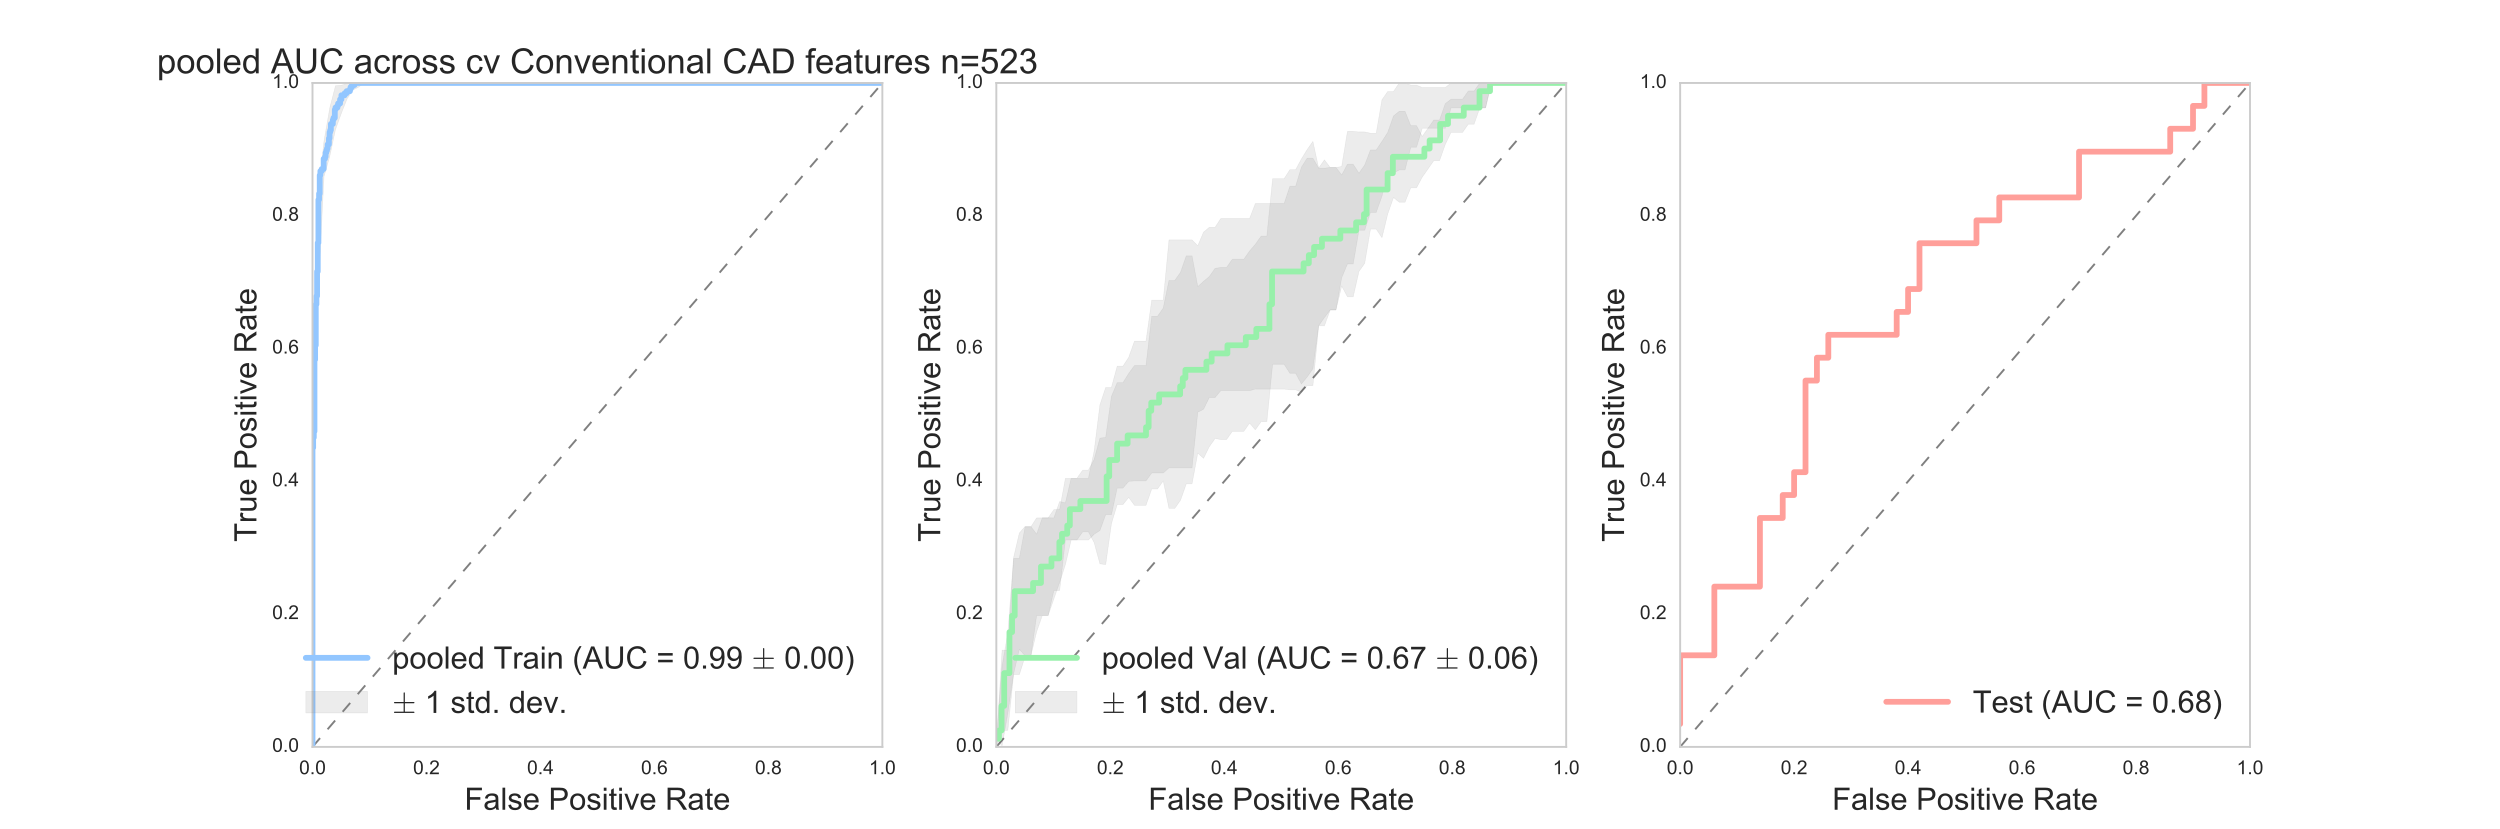 <?xml version="1.0" encoding="utf-8" standalone="no"?>
<!DOCTYPE svg PUBLIC "-//W3C//DTD SVG 1.1//EN"
  "http://www.w3.org/Graphics/SVG/1.1/DTD/svg11.dtd">
<!-- Created with matplotlib (http://matplotlib.org/) -->
<svg height="430pt" version="1.1" viewBox="0 0 1296 430" width="1296pt" xmlns="http://www.w3.org/2000/svg" xmlns:xlink="http://www.w3.org/1999/xlink">
 <defs>
  <style type="text/css">
*{stroke-linecap:butt;stroke-linejoin:round;stroke-miterlimit:100000;}
  </style>
 </defs>
 <g id="figure_1">
  <g id="patch_1">
   <path d="M 0 430.2 
L 1296 430.2 
L 1296 0 
L 0 0 
z
" style="fill:#ffffff;"/>
  </g>
  <g id="axes_1">
   <g id="patch_2">
    <path d="M 162 387.18 
L 457.412 387.18 
L 457.412 43.02 
L 162 43.02 
z
" style="fill:#ffffff;"/>
   </g>
   <g id="matplotlib.axis_1">
    <g id="xtick_1">
     <g id="line2d_1">
      <defs>
       <path d="M 0 0 
L 0 0 
" id="m1e0e29e934" style="stroke:#262626;"/>
      </defs>
      <g>
       <use style="fill:#262626;stroke:#262626;" x="162.0" xlink:href="#m1e0e29e934" y="387.18"/>
      </g>
     </g>
     <g id="line2d_2">
      <g>
       <use style="fill:#262626;stroke:#262626;" x="162.0" xlink:href="#m1e0e29e934" y="43.02"/>
      </g>
     </g>
     <g id="text_1">
      <!-- 0.0 -->
      <defs>
       <path d="M 4.156 35.297 
Q 4.156 48 6.766 55.734 
Q 9.375 63.484 14.516 67.672 
Q 19.672 71.875 27.484 71.875 
Q 33.25 71.875 37.594 69.547 
Q 41.938 67.234 44.766 62.859 
Q 47.609 58.5 49.219 52.219 
Q 50.828 45.953 50.828 35.297 
Q 50.828 22.703 48.234 14.969 
Q 45.656 7.234 40.5 3 
Q 35.359 -1.219 27.484 -1.219 
Q 17.141 -1.219 11.234 6.203 
Q 4.156 15.141 4.156 35.297 
M 13.188 35.297 
Q 13.188 17.672 17.312 11.828 
Q 21.438 6 27.484 6 
Q 33.547 6 37.672 11.859 
Q 41.797 17.719 41.797 35.297 
Q 41.797 52.984 37.672 58.781 
Q 33.547 64.594 27.391 64.594 
Q 21.344 64.594 17.719 59.469 
Q 13.188 52.938 13.188 35.297 
" id="ArialMT-30"/>
       <path d="M 9.078 0 
L 9.078 10.016 
L 19.094 10.016 
L 19.094 0 
z
" id="ArialMT-2e"/>
      </defs>
      <g style="fill:#262626;" transform="translate(155.05 401.338)scale(0.1 -0.1)">
       <use xlink:href="#ArialMT-30"/>
       <use x="55.615" xlink:href="#ArialMT-2e"/>
       <use x="83.398" xlink:href="#ArialMT-30"/>
      </g>
     </g>
    </g>
    <g id="xtick_2">
     <g id="line2d_3">
      <g>
       <use style="fill:#262626;stroke:#262626;" x="221.082" xlink:href="#m1e0e29e934" y="387.18"/>
      </g>
     </g>
     <g id="line2d_4">
      <g>
       <use style="fill:#262626;stroke:#262626;" x="221.082" xlink:href="#m1e0e29e934" y="43.02"/>
      </g>
     </g>
     <g id="text_2">
      <!-- 0.2 -->
      <defs>
       <path d="M 50.344 8.453 
L 50.344 0 
L 3.031 0 
Q 2.938 3.172 4.047 6.109 
Q 5.859 10.938 9.828 15.625 
Q 13.812 20.312 21.344 26.469 
Q 33.016 36.031 37.109 41.625 
Q 41.219 47.219 41.219 52.203 
Q 41.219 57.422 37.469 61 
Q 33.734 64.594 27.734 64.594 
Q 21.391 64.594 17.578 60.781 
Q 13.766 56.984 13.719 50.25 
L 4.688 51.172 
Q 5.609 61.281 11.656 66.578 
Q 17.719 71.875 27.938 71.875 
Q 38.234 71.875 44.234 66.156 
Q 50.25 60.453 50.25 52 
Q 50.25 47.703 48.484 43.547 
Q 46.734 39.406 42.656 34.812 
Q 38.578 30.219 29.109 22.219 
Q 21.188 15.578 18.938 13.203 
Q 16.703 10.844 15.234 8.453 
z
" id="ArialMT-32"/>
      </defs>
      <g style="fill:#262626;" transform="translate(214.132 401.338)scale(0.1 -0.1)">
       <use xlink:href="#ArialMT-30"/>
       <use x="55.615" xlink:href="#ArialMT-2e"/>
       <use x="83.398" xlink:href="#ArialMT-32"/>
      </g>
     </g>
    </g>
    <g id="xtick_3">
     <g id="line2d_5">
      <g>
       <use style="fill:#262626;stroke:#262626;" x="280.165" xlink:href="#m1e0e29e934" y="387.18"/>
      </g>
     </g>
     <g id="line2d_6">
      <g>
       <use style="fill:#262626;stroke:#262626;" x="280.165" xlink:href="#m1e0e29e934" y="43.02"/>
      </g>
     </g>
     <g id="text_3">
      <!-- 0.4 -->
      <defs>
       <path d="M 32.328 0 
L 32.328 17.141 
L 1.266 17.141 
L 1.266 25.203 
L 33.938 71.578 
L 41.109 71.578 
L 41.109 25.203 
L 50.781 25.203 
L 50.781 17.141 
L 41.109 17.141 
L 41.109 0 
z
M 32.328 25.203 
L 32.328 57.469 
L 9.906 25.203 
z
" id="ArialMT-34"/>
      </defs>
      <g style="fill:#262626;" transform="translate(273.215 401.338)scale(0.1 -0.1)">
       <use xlink:href="#ArialMT-30"/>
       <use x="55.615" xlink:href="#ArialMT-2e"/>
       <use x="83.398" xlink:href="#ArialMT-34"/>
      </g>
     </g>
    </g>
    <g id="xtick_4">
     <g id="line2d_7">
      <g>
       <use style="fill:#262626;stroke:#262626;" x="339.247" xlink:href="#m1e0e29e934" y="387.18"/>
      </g>
     </g>
     <g id="line2d_8">
      <g>
       <use style="fill:#262626;stroke:#262626;" x="339.247" xlink:href="#m1e0e29e934" y="43.02"/>
      </g>
     </g>
     <g id="text_4">
      <!-- 0.6 -->
      <defs>
       <path d="M 49.75 54.047 
L 41.016 53.375 
Q 39.844 58.547 37.703 60.891 
Q 34.125 64.656 28.906 64.656 
Q 24.703 64.656 21.531 62.312 
Q 17.391 59.281 14.984 53.469 
Q 12.594 47.656 12.5 36.922 
Q 15.672 41.75 20.266 44.094 
Q 24.859 46.438 29.891 46.438 
Q 38.672 46.438 44.844 39.969 
Q 51.031 33.5 51.031 23.25 
Q 51.031 16.5 48.125 10.719 
Q 45.219 4.938 40.141 1.859 
Q 35.062 -1.219 28.609 -1.219 
Q 17.625 -1.219 10.688 6.859 
Q 3.766 14.938 3.766 33.5 
Q 3.766 54.25 11.422 63.672 
Q 18.109 71.875 29.438 71.875 
Q 37.891 71.875 43.281 67.141 
Q 48.688 62.406 49.75 54.047 
M 13.875 23.188 
Q 13.875 18.656 15.797 14.5 
Q 17.719 10.359 21.188 8.172 
Q 24.656 6 28.469 6 
Q 34.031 6 38.031 10.484 
Q 42.047 14.984 42.047 22.703 
Q 42.047 30.125 38.078 34.391 
Q 34.125 38.672 28.125 38.672 
Q 22.172 38.672 18.016 34.391 
Q 13.875 30.125 13.875 23.188 
" id="ArialMT-36"/>
      </defs>
      <g style="fill:#262626;" transform="translate(332.297 401.338)scale(0.1 -0.1)">
       <use xlink:href="#ArialMT-30"/>
       <use x="55.615" xlink:href="#ArialMT-2e"/>
       <use x="83.398" xlink:href="#ArialMT-36"/>
      </g>
     </g>
    </g>
    <g id="xtick_5">
     <g id="line2d_9">
      <g>
       <use style="fill:#262626;stroke:#262626;" x="398.329" xlink:href="#m1e0e29e934" y="387.18"/>
      </g>
     </g>
     <g id="line2d_10">
      <g>
       <use style="fill:#262626;stroke:#262626;" x="398.329" xlink:href="#m1e0e29e934" y="43.02"/>
      </g>
     </g>
     <g id="text_5">
      <!-- 0.8 -->
      <defs>
       <path d="M 17.672 38.812 
Q 12.203 40.828 9.562 44.531 
Q 6.938 48.25 6.938 53.422 
Q 6.938 61.234 12.547 66.547 
Q 18.172 71.875 27.484 71.875 
Q 36.859 71.875 42.578 66.422 
Q 48.297 60.984 48.297 53.172 
Q 48.297 48.188 45.672 44.5 
Q 43.062 40.828 37.75 38.812 
Q 44.344 36.672 47.781 31.875 
Q 51.219 27.094 51.219 20.453 
Q 51.219 11.281 44.719 5.031 
Q 38.234 -1.219 27.641 -1.219 
Q 17.047 -1.219 10.547 5.047 
Q 4.047 11.328 4.047 20.703 
Q 4.047 27.688 7.594 32.391 
Q 11.141 37.109 17.672 38.812 
M 15.922 53.719 
Q 15.922 48.641 19.188 45.406 
Q 22.469 42.188 27.688 42.188 
Q 32.766 42.188 36.016 45.375 
Q 39.266 48.578 39.266 53.219 
Q 39.266 58.062 35.906 61.359 
Q 32.562 64.656 27.594 64.656 
Q 22.562 64.656 19.234 61.422 
Q 15.922 58.203 15.922 53.719 
M 13.094 20.656 
Q 13.094 16.891 14.875 13.375 
Q 16.656 9.859 20.172 7.922 
Q 23.688 6 27.734 6 
Q 34.031 6 38.125 10.047 
Q 42.234 14.109 42.234 20.359 
Q 42.234 26.703 38.016 30.859 
Q 33.797 35.016 27.438 35.016 
Q 21.234 35.016 17.156 30.906 
Q 13.094 26.812 13.094 20.656 
" id="ArialMT-38"/>
      </defs>
      <g style="fill:#262626;" transform="translate(391.379 401.338)scale(0.1 -0.1)">
       <use xlink:href="#ArialMT-30"/>
       <use x="55.615" xlink:href="#ArialMT-2e"/>
       <use x="83.398" xlink:href="#ArialMT-38"/>
      </g>
     </g>
    </g>
    <g id="xtick_6">
     <g id="line2d_11">
      <g>
       <use style="fill:#262626;stroke:#262626;" x="457.412" xlink:href="#m1e0e29e934" y="387.18"/>
      </g>
     </g>
     <g id="line2d_12">
      <g>
       <use style="fill:#262626;stroke:#262626;" x="457.412" xlink:href="#m1e0e29e934" y="43.02"/>
      </g>
     </g>
     <g id="text_6">
      <!-- 1.0 -->
      <defs>
       <path d="M 37.25 0 
L 28.469 0 
L 28.469 56 
Q 25.297 52.984 20.141 49.953 
Q 14.984 46.922 10.891 45.406 
L 10.891 53.906 
Q 18.266 57.375 23.781 62.297 
Q 29.297 67.234 31.594 71.875 
L 37.25 71.875 
z
" id="ArialMT-31"/>
      </defs>
      <g style="fill:#262626;" transform="translate(450.462 401.338)scale(0.1 -0.1)">
       <use xlink:href="#ArialMT-31"/>
       <use x="55.615" xlink:href="#ArialMT-2e"/>
       <use x="83.398" xlink:href="#ArialMT-30"/>
      </g>
     </g>
    </g>
    <g id="text_7">
     <!-- False Positive Rate -->
     <defs>
      <path d="M 40.438 6.391 
Q 35.547 2.25 31.031 0.531 
Q 26.516 -1.172 21.344 -1.172 
Q 12.797 -1.172 8.203 3 
Q 3.609 7.172 3.609 13.672 
Q 3.609 17.484 5.344 20.625 
Q 7.078 23.781 9.891 25.688 
Q 12.703 27.594 16.219 28.562 
Q 18.797 29.25 24.031 29.891 
Q 34.672 31.156 39.703 32.906 
Q 39.75 34.719 39.75 35.203 
Q 39.75 40.578 37.25 42.781 
Q 33.891 45.75 27.25 45.75 
Q 21.047 45.75 18.094 43.578 
Q 15.141 41.406 13.719 35.891 
L 5.125 37.062 
Q 6.297 42.578 8.984 45.969 
Q 11.672 49.359 16.75 51.188 
Q 21.828 53.031 28.516 53.031 
Q 35.156 53.031 39.297 51.469 
Q 43.453 49.906 45.406 47.531 
Q 47.359 45.172 48.141 41.547 
Q 48.578 39.312 48.578 33.453 
L 48.578 21.734 
Q 48.578 9.469 49.141 6.219 
Q 49.703 2.984 51.375 0 
L 42.188 0 
Q 40.828 2.734 40.438 6.391 
M 39.703 26.031 
Q 34.906 24.078 25.344 22.703 
Q 19.922 21.922 17.672 20.938 
Q 15.438 19.969 14.203 18.094 
Q 12.984 16.219 12.984 13.922 
Q 12.984 10.406 15.641 8.062 
Q 18.312 5.719 23.438 5.719 
Q 28.516 5.719 32.469 7.938 
Q 36.422 10.156 38.281 14.016 
Q 39.703 17 39.703 22.797 
z
" id="ArialMT-61"/>
      <path d="M 21 0 
L 1.266 51.859 
L 10.547 51.859 
L 21.688 20.797 
Q 23.484 15.766 25 10.359 
Q 26.172 14.453 28.266 20.219 
L 39.797 51.859 
L 48.828 51.859 
L 29.203 0 
z
" id="ArialMT-76"/>
      <path d="M 42.094 16.703 
L 51.172 15.578 
Q 49.031 7.625 43.219 3.219 
Q 37.406 -1.172 28.375 -1.172 
Q 17 -1.172 10.328 5.828 
Q 3.656 12.844 3.656 25.484 
Q 3.656 38.578 10.391 45.797 
Q 17.141 53.031 27.875 53.031 
Q 38.281 53.031 44.875 45.953 
Q 51.469 38.875 51.469 26.031 
Q 51.469 25.25 51.422 23.688 
L 12.75 23.688 
Q 13.234 15.141 17.578 10.594 
Q 21.922 6.062 28.422 6.062 
Q 33.25 6.062 36.672 8.594 
Q 40.094 11.141 42.094 16.703 
M 13.234 30.906 
L 42.188 30.906 
Q 41.609 37.453 38.875 40.719 
Q 34.672 45.797 27.984 45.797 
Q 21.922 45.797 17.797 41.75 
Q 13.672 37.703 13.234 30.906 
" id="ArialMT-65"/>
      <path d="M 25.781 7.859 
L 27.047 0.094 
Q 23.344 -0.688 20.406 -0.688 
Q 15.625 -0.688 12.984 0.828 
Q 10.359 2.344 9.281 4.812 
Q 8.203 7.281 8.203 15.188 
L 8.203 45.016 
L 1.766 45.016 
L 1.766 51.859 
L 8.203 51.859 
L 8.203 64.703 
L 16.938 69.969 
L 16.938 51.859 
L 25.781 51.859 
L 25.781 45.016 
L 16.938 45.016 
L 16.938 14.703 
Q 16.938 10.938 17.406 9.859 
Q 17.875 8.797 18.922 8.156 
Q 19.969 7.516 21.922 7.516 
Q 23.391 7.516 25.781 7.859 
" id="ArialMT-74"/>
      <path d="M 7.719 0 
L 7.719 71.578 
L 34.719 71.578 
Q 41.844 71.578 45.609 70.906 
Q 50.875 70.016 54.438 67.547 
Q 58.016 65.094 60.188 60.641 
Q 62.359 56.203 62.359 50.875 
Q 62.359 41.75 56.547 35.422 
Q 50.734 29.109 35.547 29.109 
L 17.188 29.109 
L 17.188 0 
z
M 17.188 37.547 
L 35.688 37.547 
Q 44.875 37.547 48.734 40.969 
Q 52.594 44.391 52.594 50.594 
Q 52.594 55.078 50.312 58.266 
Q 48.047 61.469 44.344 62.5 
Q 41.938 63.141 35.5 63.141 
L 17.188 63.141 
z
" id="ArialMT-50"/>
      <path d="M 3.078 15.484 
L 11.766 16.844 
Q 12.5 11.625 15.844 8.844 
Q 19.188 6.062 25.203 6.062 
Q 31.25 6.062 34.172 8.516 
Q 37.109 10.984 37.109 14.312 
Q 37.109 17.281 34.516 19 
Q 32.719 20.172 25.531 21.969 
Q 15.875 24.422 12.141 26.203 
Q 8.406 27.984 6.469 31.125 
Q 4.547 34.281 4.547 38.094 
Q 4.547 41.547 6.125 44.5 
Q 7.719 47.469 10.453 49.422 
Q 12.5 50.922 16.031 51.969 
Q 19.578 53.031 23.641 53.031 
Q 29.734 53.031 34.344 51.266 
Q 38.969 49.516 41.156 46.5 
Q 43.359 43.5 44.188 38.484 
L 35.594 37.312 
Q 35.016 41.312 32.203 43.547 
Q 29.391 45.797 24.266 45.797 
Q 18.219 45.797 15.625 43.797 
Q 13.031 41.797 13.031 39.109 
Q 13.031 37.406 14.109 36.031 
Q 15.188 34.625 17.484 33.688 
Q 18.797 33.203 25.25 31.453 
Q 34.578 28.953 38.25 27.359 
Q 41.938 25.781 44.031 22.75 
Q 46.141 19.734 46.141 15.234 
Q 46.141 10.844 43.578 6.953 
Q 41.016 3.078 36.172 0.953 
Q 31.344 -1.172 25.25 -1.172 
Q 15.141 -1.172 9.844 3.031 
Q 4.547 7.234 3.078 15.484 
" id="ArialMT-73"/>
      <path d="M 6.391 0 
L 6.391 71.578 
L 15.188 71.578 
L 15.188 0 
z
" id="ArialMT-6c"/>
      <path d="M 7.859 0 
L 7.859 71.578 
L 39.594 71.578 
Q 49.172 71.578 54.141 69.641 
Q 59.125 67.719 62.109 62.828 
Q 65.094 57.953 65.094 52.047 
Q 65.094 44.438 60.156 39.203 
Q 55.219 33.984 44.922 32.562 
Q 48.688 30.766 50.641 29 
Q 54.781 25.203 58.5 19.484 
L 70.953 0 
L 59.031 0 
L 49.562 14.891 
Q 45.406 21.344 42.719 24.75 
Q 40.047 28.172 37.922 29.531 
Q 35.797 30.906 33.594 31.453 
Q 31.984 31.781 28.328 31.781 
L 17.328 31.781 
L 17.328 0 
z
M 17.328 39.984 
L 37.703 39.984 
Q 44.188 39.984 47.844 41.328 
Q 51.516 42.672 53.422 45.625 
Q 55.328 48.578 55.328 52.047 
Q 55.328 57.125 51.641 60.391 
Q 47.953 63.672 39.984 63.672 
L 17.328 63.672 
z
" id="ArialMT-52"/>
      <path d="M 3.328 25.922 
Q 3.328 40.328 11.328 47.266 
Q 18.016 53.031 27.641 53.031 
Q 38.328 53.031 45.109 46.016 
Q 51.906 39.016 51.906 26.656 
Q 51.906 16.656 48.906 10.906 
Q 45.906 5.172 40.156 2 
Q 34.422 -1.172 27.641 -1.172 
Q 16.75 -1.172 10.031 5.812 
Q 3.328 12.797 3.328 25.922 
M 12.359 25.922 
Q 12.359 15.969 16.703 11.016 
Q 21.047 6.062 27.641 6.062 
Q 34.188 6.062 38.531 11.031 
Q 42.875 16.016 42.875 26.219 
Q 42.875 35.844 38.5 40.797 
Q 34.125 45.75 27.641 45.75 
Q 21.047 45.75 16.703 40.812 
Q 12.359 35.891 12.359 25.922 
" id="ArialMT-6f"/>
      <path d="M 8.203 0 
L 8.203 71.578 
L 56.5 71.578 
L 56.5 63.141 
L 17.672 63.141 
L 17.672 40.969 
L 51.266 40.969 
L 51.266 32.516 
L 17.672 32.516 
L 17.672 0 
z
" id="ArialMT-46"/>
      <path d="M 6.641 61.469 
L 6.641 71.578 
L 15.438 71.578 
L 15.438 61.469 
z
M 6.641 0 
L 6.641 51.859 
L 15.438 51.859 
L 15.438 0 
z
" id="ArialMT-69"/>
      <path id="ArialMT-20"/>
     </defs>
     <g style="fill:#262626;" transform="translate(240.791 419.778)scale(0.16 -0.16)">
      <use xlink:href="#ArialMT-46"/>
      <use x="61.084" xlink:href="#ArialMT-61"/>
      <use x="116.699" xlink:href="#ArialMT-6c"/>
      <use x="138.916" xlink:href="#ArialMT-73"/>
      <use x="188.916" xlink:href="#ArialMT-65"/>
      <use x="244.531" xlink:href="#ArialMT-20"/>
      <use x="272.314" xlink:href="#ArialMT-50"/>
      <use x="339.014" xlink:href="#ArialMT-6f"/>
      <use x="394.629" xlink:href="#ArialMT-73"/>
      <use x="444.629" xlink:href="#ArialMT-69"/>
      <use x="466.846" xlink:href="#ArialMT-74"/>
      <use x="494.629" xlink:href="#ArialMT-69"/>
      <use x="516.846" xlink:href="#ArialMT-76"/>
      <use x="566.846" xlink:href="#ArialMT-65"/>
      <use x="622.461" xlink:href="#ArialMT-20"/>
      <use x="650.244" xlink:href="#ArialMT-52"/>
      <use x="722.461" xlink:href="#ArialMT-61"/>
      <use x="778.076" xlink:href="#ArialMT-74"/>
      <use x="805.859" xlink:href="#ArialMT-65"/>
     </g>
    </g>
   </g>
   <g id="matplotlib.axis_2">
    <g id="ytick_1">
     <g id="line2d_13">
      <g>
       <use style="fill:#262626;stroke:#262626;" x="162.0" xlink:href="#m1e0e29e934" y="387.18"/>
      </g>
     </g>
     <g id="line2d_14">
      <g>
       <use style="fill:#262626;stroke:#262626;" x="457.412" xlink:href="#m1e0e29e934" y="387.18"/>
      </g>
     </g>
     <g id="text_8">
      <!-- 0.0 -->
      <g style="fill:#262626;" transform="translate(141.1 389.765)scale(0.1 -0.1)">
       <use xlink:href="#ArialMT-30"/>
       <use x="55.615" xlink:href="#ArialMT-2e"/>
       <use x="83.398" xlink:href="#ArialMT-30"/>
      </g>
     </g>
    </g>
    <g id="ytick_2">
     <g id="line2d_15">
      <g>
       <use style="fill:#262626;stroke:#262626;" x="162.0" xlink:href="#m1e0e29e934" y="318.348"/>
      </g>
     </g>
     <g id="line2d_16">
      <g>
       <use style="fill:#262626;stroke:#262626;" x="457.412" xlink:href="#m1e0e29e934" y="318.348"/>
      </g>
     </g>
     <g id="text_9">
      <!-- 0.2 -->
      <g style="fill:#262626;" transform="translate(141.1 320.933)scale(0.1 -0.1)">
       <use xlink:href="#ArialMT-30"/>
       <use x="55.615" xlink:href="#ArialMT-2e"/>
       <use x="83.398" xlink:href="#ArialMT-32"/>
      </g>
     </g>
    </g>
    <g id="ytick_3">
     <g id="line2d_17">
      <g>
       <use style="fill:#262626;stroke:#262626;" x="162.0" xlink:href="#m1e0e29e934" y="249.516"/>
      </g>
     </g>
     <g id="line2d_18">
      <g>
       <use style="fill:#262626;stroke:#262626;" x="457.412" xlink:href="#m1e0e29e934" y="249.516"/>
      </g>
     </g>
     <g id="text_10">
      <!-- 0.4 -->
      <g style="fill:#262626;" transform="translate(141.1 252.101)scale(0.1 -0.1)">
       <use xlink:href="#ArialMT-30"/>
       <use x="55.615" xlink:href="#ArialMT-2e"/>
       <use x="83.398" xlink:href="#ArialMT-34"/>
      </g>
     </g>
    </g>
    <g id="ytick_4">
     <g id="line2d_19">
      <g>
       <use style="fill:#262626;stroke:#262626;" x="162.0" xlink:href="#m1e0e29e934" y="180.684"/>
      </g>
     </g>
     <g id="line2d_20">
      <g>
       <use style="fill:#262626;stroke:#262626;" x="457.412" xlink:href="#m1e0e29e934" y="180.684"/>
      </g>
     </g>
     <g id="text_11">
      <!-- 0.6 -->
      <g style="fill:#262626;" transform="translate(141.1 183.269)scale(0.1 -0.1)">
       <use xlink:href="#ArialMT-30"/>
       <use x="55.615" xlink:href="#ArialMT-2e"/>
       <use x="83.398" xlink:href="#ArialMT-36"/>
      </g>
     </g>
    </g>
    <g id="ytick_5">
     <g id="line2d_21">
      <g>
       <use style="fill:#262626;stroke:#262626;" x="162.0" xlink:href="#m1e0e29e934" y="111.852"/>
      </g>
     </g>
     <g id="line2d_22">
      <g>
       <use style="fill:#262626;stroke:#262626;" x="457.412" xlink:href="#m1e0e29e934" y="111.852"/>
      </g>
     </g>
     <g id="text_12">
      <!-- 0.8 -->
      <g style="fill:#262626;" transform="translate(141.1 114.437)scale(0.1 -0.1)">
       <use xlink:href="#ArialMT-30"/>
       <use x="55.615" xlink:href="#ArialMT-2e"/>
       <use x="83.398" xlink:href="#ArialMT-38"/>
      </g>
     </g>
    </g>
    <g id="ytick_6">
     <g id="line2d_23">
      <g>
       <use style="fill:#262626;stroke:#262626;" x="162.0" xlink:href="#m1e0e29e934" y="43.02"/>
      </g>
     </g>
     <g id="line2d_24">
      <g>
       <use style="fill:#262626;stroke:#262626;" x="457.412" xlink:href="#m1e0e29e934" y="43.02"/>
      </g>
     </g>
     <g id="text_13">
      <!-- 1.0 -->
      <g style="fill:#262626;" transform="translate(141.1 45.605)scale(0.1 -0.1)">
       <use xlink:href="#ArialMT-31"/>
       <use x="55.615" xlink:href="#ArialMT-2e"/>
       <use x="83.398" xlink:href="#ArialMT-30"/>
      </g>
     </g>
    </g>
    <g id="text_14">
     <!-- True Positive Rate -->
     <defs>
      <path d="M 40.578 0 
L 40.578 7.625 
Q 34.516 -1.172 24.125 -1.172 
Q 19.531 -1.172 15.547 0.578 
Q 11.578 2.344 9.641 5 
Q 7.719 7.672 6.938 11.531 
Q 6.391 14.109 6.391 19.734 
L 6.391 51.859 
L 15.188 51.859 
L 15.188 23.094 
Q 15.188 16.219 15.719 13.812 
Q 16.547 10.359 19.234 8.375 
Q 21.922 6.391 25.875 6.391 
Q 29.828 6.391 33.297 8.422 
Q 36.766 10.453 38.203 13.938 
Q 39.656 17.438 39.656 24.078 
L 39.656 51.859 
L 48.438 51.859 
L 48.438 0 
z
" id="ArialMT-75"/>
      <path d="M 6.5 0 
L 6.5 51.859 
L 14.406 51.859 
L 14.406 44 
Q 17.438 49.516 20 51.266 
Q 22.562 53.031 25.641 53.031 
Q 30.078 53.031 34.672 50.203 
L 31.641 42.047 
Q 28.422 43.953 25.203 43.953 
Q 22.312 43.953 20.016 42.219 
Q 17.719 40.484 16.75 37.406 
Q 15.281 32.719 15.281 27.156 
L 15.281 0 
z
" id="ArialMT-72"/>
      <path d="M 25.922 0 
L 25.922 63.141 
L 2.344 63.141 
L 2.344 71.578 
L 59.078 71.578 
L 59.078 63.141 
L 35.406 63.141 
L 35.406 0 
z
" id="ArialMT-54"/>
     </defs>
     <g style="fill:#262626;" transform="translate(132.92 280.897)rotate(-90.0)scale(0.16 -0.16)">
      <use xlink:href="#ArialMT-54"/>
      <use x="61.037" xlink:href="#ArialMT-72"/>
      <use x="94.338" xlink:href="#ArialMT-75"/>
      <use x="149.953" xlink:href="#ArialMT-65"/>
      <use x="205.568" xlink:href="#ArialMT-20"/>
      <use x="233.352" xlink:href="#ArialMT-50"/>
      <use x="300.051" xlink:href="#ArialMT-6f"/>
      <use x="355.666" xlink:href="#ArialMT-73"/>
      <use x="405.666" xlink:href="#ArialMT-69"/>
      <use x="427.883" xlink:href="#ArialMT-74"/>
      <use x="455.666" xlink:href="#ArialMT-69"/>
      <use x="477.883" xlink:href="#ArialMT-76"/>
      <use x="527.883" xlink:href="#ArialMT-65"/>
      <use x="583.498" xlink:href="#ArialMT-20"/>
      <use x="611.281" xlink:href="#ArialMT-52"/>
      <use x="683.498" xlink:href="#ArialMT-61"/>
      <use x="739.113" xlink:href="#ArialMT-74"/>
      <use x="766.896" xlink:href="#ArialMT-65"/>
     </g>
    </g>
   </g>
   <g id="PolyCollection_1">
    <defs>
     <path d="M 162 -198.104 
L 162 -198.104 
L 164.984 -279.829 
L 167.968 -338.66 
L 170.952 -349.132 
L 173.936 -363.106 
L 176.92 -371.383 
L 179.904 -378.916 
L 182.888 -383.503 
L 185.872 -385.029 
L 188.856 -387.18 
L 191.84 -387.18 
L 194.824 -387.18 
L 197.807 -387.18 
L 200.791 -387.18 
L 203.775 -387.18 
L 206.759 -387.18 
L 209.743 -387.18 
L 212.727 -387.18 
L 215.711 -387.18 
L 218.695 -387.18 
L 221.679 -387.18 
L 224.663 -387.18 
L 227.647 -387.18 
L 230.631 -387.18 
L 233.615 -387.18 
L 236.599 -387.18 
L 239.583 -387.18 
L 242.567 -387.18 
L 245.551 -387.18 
L 248.535 -387.18 
L 251.519 -387.18 
L 254.503 -387.18 
L 257.487 -387.18 
L 260.471 -387.18 
L 263.455 -387.18 
L 266.439 -387.18 
L 269.422 -387.18 
L 272.406 -387.18 
L 275.39 -387.18 
L 278.374 -387.18 
L 281.358 -387.18 
L 284.342 -387.18 
L 287.326 -387.18 
L 290.31 -387.18 
L 293.294 -387.18 
L 296.278 -387.18 
L 299.262 -387.18 
L 302.246 -387.18 
L 305.23 -387.18 
L 308.214 -387.18 
L 311.198 -387.18 
L 314.182 -387.18 
L 317.166 -387.18 
L 320.15 -387.18 
L 323.134 -387.18 
L 326.118 -387.18 
L 329.102 -387.18 
L 332.086 -387.18 
L 335.07 -387.18 
L 338.053 -387.18 
L 341.037 -387.18 
L 344.021 -387.18 
L 347.005 -387.18 
L 349.989 -387.18 
L 352.973 -387.18 
L 355.957 -387.18 
L 358.941 -387.18 
L 361.925 -387.18 
L 364.909 -387.18 
L 367.893 -387.18 
L 370.877 -387.18 
L 373.861 -387.18 
L 376.845 -387.18 
L 379.829 -387.18 
L 382.813 -387.18 
L 385.797 -387.18 
L 388.781 -387.18 
L 391.765 -387.18 
L 394.749 -387.18 
L 397.733 -387.18 
L 400.717 -387.18 
L 403.701 -387.18 
L 406.684 -387.18 
L 409.668 -387.18 
L 412.652 -387.18 
L 415.636 -387.18 
L 418.62 -387.18 
L 421.604 -387.18 
L 424.588 -387.18 
L 427.572 -387.18 
L 430.556 -387.18 
L 433.54 -387.18 
L 436.524 -387.18 
L 439.508 -387.18 
L 442.492 -387.18 
L 445.476 -387.18 
L 448.46 -387.18 
L 451.444 -387.18 
L 454.428 -387.18 
L 457.412 -387.18 
L 457.412 -387.18 
L 457.412 -387.18 
L 454.428 -387.18 
L 451.444 -387.18 
L 448.46 -387.18 
L 445.476 -387.18 
L 442.492 -387.18 
L 439.508 -387.18 
L 436.524 -387.18 
L 433.54 -387.18 
L 430.556 -387.18 
L 427.572 -387.18 
L 424.588 -387.18 
L 421.604 -387.18 
L 418.62 -387.18 
L 415.636 -387.18 
L 412.652 -387.18 
L 409.668 -387.18 
L 406.684 -387.18 
L 403.701 -387.18 
L 400.717 -387.18 
L 397.733 -387.18 
L 394.749 -387.18 
L 391.765 -387.18 
L 388.781 -387.18 
L 385.797 -387.18 
L 382.813 -387.18 
L 379.829 -387.18 
L 376.845 -387.18 
L 373.861 -387.18 
L 370.877 -387.18 
L 367.893 -387.18 
L 364.909 -387.18 
L 361.925 -387.18 
L 358.941 -387.18 
L 355.957 -387.18 
L 352.973 -387.18 
L 349.989 -387.18 
L 347.005 -387.18 
L 344.021 -387.18 
L 341.037 -387.18 
L 338.053 -387.18 
L 335.07 -387.18 
L 332.086 -387.18 
L 329.102 -387.18 
L 326.118 -387.18 
L 323.134 -387.18 
L 320.15 -387.18 
L 317.166 -387.18 
L 314.182 -387.18 
L 311.198 -387.18 
L 308.214 -387.18 
L 305.23 -387.18 
L 302.246 -387.18 
L 299.262 -387.18 
L 296.278 -387.18 
L 293.294 -387.18 
L 290.31 -387.18 
L 287.326 -387.18 
L 284.342 -387.18 
L 281.358 -387.18 
L 278.374 -387.18 
L 275.39 -387.18 
L 272.406 -387.18 
L 269.422 -387.18 
L 266.439 -387.18 
L 263.455 -387.18 
L 260.471 -387.18 
L 257.487 -387.18 
L 254.503 -387.18 
L 251.519 -387.18 
L 248.535 -387.18 
L 245.551 -387.18 
L 242.567 -387.18 
L 239.583 -387.18 
L 236.599 -387.18 
L 233.615 -387.18 
L 230.631 -387.18 
L 227.647 -387.18 
L 224.663 -387.18 
L 221.679 -387.18 
L 218.695 -387.18 
L 215.711 -387.18 
L 212.727 -387.18 
L 209.743 -387.18 
L 206.759 -387.18 
L 203.775 -387.18 
L 200.791 -387.18 
L 197.807 -387.18 
L 194.824 -387.18 
L 191.84 -387.18 
L 188.856 -387.18 
L 185.872 -387.18 
L 182.888 -387.18 
L 179.904 -386.947 
L 176.92 -385.982 
L 173.936 -385.761 
L 170.952 -374.242 
L 167.968 -357.095 
L 164.984 -328.825 
L 162 -198.104 
z
" id="m621e368ff5" style="stroke:#808080;stroke-opacity:0.15;stroke-width:0.3;"/>
    </defs>
    <g clip-path="url(#p342a195926)">
     <use style="fill:#808080;fill-opacity:0.15;stroke:#808080;stroke-opacity:0.15;stroke-width:0.3;" x="0.0" xlink:href="#m621e368ff5" y="430.2"/>
    </g>
   </g>
   <g id="line2d_25">
    <path clip-path="url(#p342a195926)" d="M 162 387.18 
L 457.412 43.02 
" style="fill:none;opacity:0.5;stroke:#000000;stroke-dasharray:6,6;stroke-dashoffset:0.0;"/>
   </g>
   <g id="line2d_26">
    <path clip-path="url(#p342a195926)" d="M 162 386.118 
L 162 232.096 
L 162.34 232.096 
L 162.34 226.784 
L 162.681 226.784 
L 162.681 223.598 
L 163.021 223.598 
L 163.021 186.42 
L 163.361 186.42 
L 163.361 178.984 
L 163.702 178.984 
L 163.702 157.74 
L 164.042 157.74 
L 164.042 153.491 
L 164.382 153.491 
L 164.382 140.744 
L 164.723 140.744 
L 164.723 125.873 
L 165.063 125.873 
L 165.063 103.567 
L 165.403 103.567 
L 165.403 100.38 
L 165.744 100.38 
L 165.744 90.82 
L 166.084 90.82 
L 166.084 88.696 
L 166.765 88.696 
L 166.765 87.633 
L 167.786 87.633 
L 167.786 82.322 
L 168.466 82.322 
L 168.466 81.26 
L 168.807 81.26 
L 168.807 79.136 
L 169.147 79.136 
L 169.147 78.073 
L 169.487 78.073 
L 169.487 77.011 
L 169.828 77.011 
L 169.828 74.887 
L 170.508 74.887 
L 170.508 71.7 
L 170.849 71.7 
L 170.849 68.513 
L 171.189 68.513 
L 171.189 67.451 
L 171.529 67.451 
L 171.529 64.264 
L 172.55 64.264 
L 172.55 62.14 
L 172.891 62.14 
L 172.891 61.078 
L 173.571 61.078 
L 173.571 56.829 
L 173.912 56.829 
L 173.912 55.767 
L 174.933 55.767 
L 174.933 54.704 
L 175.273 54.704 
L 175.273 53.642 
L 176.294 53.642 
L 176.294 51.518 
L 176.975 51.518 
L 176.975 49.393 
L 178.676 49.393 
L 178.676 48.331 
L 179.697 48.331 
L 179.697 47.269 
L 181.399 47.269 
L 181.399 46.207 
L 181.739 46.207 
L 181.739 45.144 
L 182.42 45.144 
L 182.42 44.082 
L 183.782 44.082 
L 183.782 43.02 
L 457.412 43.02 
" style="fill:none;stroke:#92c6ff;stroke-linecap:round;stroke-width:3.0;"/>
   </g>
   <g id="patch_3">
    <path d="M 162 43.02 
L 457.412 43.02 
" style="fill:none;stroke:#cccccc;stroke-linecap:square;stroke-linejoin:miter;"/>
   </g>
   <g id="patch_4">
    <path d="M 457.412 387.18 
L 457.412 43.02 
" style="fill:none;stroke:#cccccc;stroke-linecap:square;stroke-linejoin:miter;"/>
   </g>
   <g id="patch_5">
    <path d="M 162 387.18 
L 457.412 387.18 
" style="fill:none;stroke:#cccccc;stroke-linecap:square;stroke-linejoin:miter;"/>
   </g>
   <g id="patch_6">
    <path d="M 162 387.18 
L 162 43.02 
" style="fill:none;stroke:#cccccc;stroke-linecap:square;stroke-linejoin:miter;"/>
   </g>
   <g id="text_15">
    <!-- pooled AUC across cv Conventional CAD features n=523 -->
    <defs>
     <path d="M 40.438 19 
L 49.078 17.875 
Q 47.656 8.938 41.812 3.875 
Q 35.984 -1.172 27.484 -1.172 
Q 16.844 -1.172 10.375 5.781 
Q 3.906 12.75 3.906 25.734 
Q 3.906 34.125 6.688 40.422 
Q 9.469 46.734 15.156 49.875 
Q 20.844 53.031 27.547 53.031 
Q 35.984 53.031 41.359 48.75 
Q 46.734 44.484 48.25 36.625 
L 39.703 35.297 
Q 38.484 40.531 35.375 43.156 
Q 32.281 45.797 27.875 45.797 
Q 21.234 45.797 17.078 41.031 
Q 12.938 36.281 12.938 25.984 
Q 12.938 15.531 16.938 10.797 
Q 20.953 6.062 27.391 6.062 
Q 32.562 6.062 36.031 9.234 
Q 39.5 12.406 40.438 19 
" id="ArialMT-63"/>
     <path d="M 8.688 0 
L 8.688 45.016 
L 0.922 45.016 
L 0.922 51.859 
L 8.688 51.859 
L 8.688 57.375 
Q 8.688 62.594 9.625 65.141 
Q 10.891 68.562 14.078 70.672 
Q 17.281 72.797 23.047 72.797 
Q 26.766 72.797 31.25 71.922 
L 29.938 64.266 
Q 27.203 64.75 24.75 64.75 
Q 20.75 64.75 19.094 63.031 
Q 17.438 61.328 17.438 56.641 
L 17.438 51.859 
L 27.547 51.859 
L 27.547 45.016 
L 17.438 45.016 
L 17.438 0 
z
" id="ArialMT-66"/>
     <path d="M 40.234 0 
L 40.234 6.547 
Q 35.297 -1.172 25.734 -1.172 
Q 19.531 -1.172 14.328 2.25 
Q 9.125 5.672 6.266 11.797 
Q 3.422 17.922 3.422 25.875 
Q 3.422 33.641 6 39.969 
Q 8.594 46.297 13.766 49.656 
Q 18.953 53.031 25.344 53.031 
Q 30.031 53.031 33.688 51.047 
Q 37.359 49.078 39.656 45.906 
L 39.656 71.578 
L 48.391 71.578 
L 48.391 0 
z
M 12.453 25.875 
Q 12.453 15.922 16.641 10.984 
Q 20.844 6.062 26.562 6.062 
Q 32.328 6.062 36.344 10.766 
Q 40.375 15.484 40.375 25.141 
Q 40.375 35.797 36.266 40.766 
Q 32.172 45.75 26.172 45.75 
Q 20.312 45.75 16.375 40.969 
Q 12.453 36.188 12.453 25.875 
" id="ArialMT-64"/>
     <path d="M -0.141 0 
L 27.344 71.578 
L 37.547 71.578 
L 66.844 0 
L 56.062 0 
L 47.703 21.688 
L 17.781 21.688 
L 9.906 0 
z
M 20.516 29.391 
L 44.781 29.391 
L 37.312 49.219 
Q 33.891 58.25 32.234 64.062 
Q 30.859 57.172 28.375 50.391 
z
" id="ArialMT-41"/>
     <path d="M 52.828 42.094 
L 5.562 42.094 
L 5.562 50.297 
L 52.828 50.297 
z
M 52.828 20.359 
L 5.562 20.359 
L 5.562 28.562 
L 52.828 28.562 
z
" id="ArialMT-3d"/>
     <path d="M 58.797 25.094 
L 68.266 22.703 
Q 65.281 11.031 57.547 4.906 
Q 49.812 -1.219 38.625 -1.219 
Q 27.047 -1.219 19.797 3.484 
Q 12.547 8.203 8.766 17.141 
Q 4.984 26.078 4.984 36.328 
Q 4.984 47.516 9.25 55.828 
Q 13.531 64.156 21.406 68.469 
Q 29.297 72.797 38.766 72.797 
Q 49.516 72.797 56.828 67.328 
Q 64.156 61.859 67.047 51.953 
L 57.719 49.75 
Q 55.219 57.562 50.484 61.125 
Q 45.75 64.703 38.578 64.703 
Q 30.328 64.703 24.781 60.734 
Q 19.234 56.781 16.984 50.109 
Q 14.75 43.453 14.75 36.375 
Q 14.75 27.25 17.406 20.438 
Q 20.062 13.625 25.672 10.25 
Q 31.297 6.891 37.844 6.891 
Q 45.797 6.891 51.312 11.469 
Q 56.844 16.062 58.797 25.094 
" id="ArialMT-43"/>
     <path d="M 6.594 -19.875 
L 6.594 51.859 
L 14.594 51.859 
L 14.594 45.125 
Q 17.438 49.078 21 51.047 
Q 24.562 53.031 29.641 53.031 
Q 36.281 53.031 41.359 49.609 
Q 46.438 46.188 49.016 39.953 
Q 51.609 33.734 51.609 26.312 
Q 51.609 18.359 48.75 11.984 
Q 45.906 5.609 40.453 2.219 
Q 35.016 -1.172 29 -1.172 
Q 24.609 -1.172 21.109 0.688 
Q 17.625 2.547 15.375 5.375 
L 15.375 -19.875 
z
M 14.547 25.641 
Q 14.547 15.625 18.594 10.844 
Q 22.656 6.062 28.422 6.062 
Q 34.281 6.062 38.453 11.016 
Q 42.625 15.969 42.625 26.375 
Q 42.625 36.281 38.547 41.203 
Q 34.469 46.141 28.812 46.141 
Q 23.188 46.141 18.859 40.891 
Q 14.547 35.641 14.547 25.641 
" id="ArialMT-70"/>
     <path d="M 7.719 0 
L 7.719 71.578 
L 32.375 71.578 
Q 40.719 71.578 45.125 70.562 
Q 51.266 69.141 55.609 65.438 
Q 61.281 60.641 64.078 53.188 
Q 66.891 45.75 66.891 36.188 
Q 66.891 28.031 64.984 21.734 
Q 63.094 15.438 60.109 11.297 
Q 57.125 7.172 53.578 4.797 
Q 50.047 2.438 45.047 1.219 
Q 40.047 0 33.547 0 
z
M 17.188 8.453 
L 32.469 8.453 
Q 39.547 8.453 43.578 9.766 
Q 47.609 11.078 50 13.484 
Q 53.375 16.844 55.25 22.531 
Q 57.125 28.219 57.125 36.328 
Q 57.125 47.562 53.438 53.594 
Q 49.75 59.625 44.484 61.672 
Q 40.672 63.141 32.234 63.141 
L 17.188 63.141 
z
" id="ArialMT-44"/>
     <path d="M 54.688 71.578 
L 64.156 71.578 
L 64.156 30.219 
Q 64.156 19.438 61.719 13.078 
Q 59.281 6.734 52.906 2.75 
Q 46.531 -1.219 36.188 -1.219 
Q 26.125 -1.219 19.719 2.25 
Q 13.328 5.719 10.594 12.281 
Q 7.859 18.844 7.859 30.219 
L 7.859 71.578 
L 17.328 71.578 
L 17.328 30.281 
Q 17.328 20.953 19.062 16.531 
Q 20.797 12.109 25.016 9.719 
Q 29.25 7.328 35.359 7.328 
Q 45.797 7.328 50.234 12.062 
Q 54.688 16.797 54.688 30.281 
z
" id="ArialMT-55"/>
     <path d="M 6.594 0 
L 6.594 51.859 
L 14.5 51.859 
L 14.5 44.484 
Q 20.219 53.031 31 53.031 
Q 35.688 53.031 39.625 51.344 
Q 43.562 49.656 45.516 46.922 
Q 47.469 44.188 48.25 40.438 
Q 48.734 37.984 48.734 31.891 
L 48.734 0 
L 39.938 0 
L 39.938 31.547 
Q 39.938 36.922 38.906 39.578 
Q 37.891 42.234 35.281 43.812 
Q 32.672 45.406 29.156 45.406 
Q 23.531 45.406 19.453 41.844 
Q 15.375 38.281 15.375 28.328 
L 15.375 0 
z
" id="ArialMT-6e"/>
     <path d="M 4.203 18.891 
L 12.984 20.062 
Q 14.5 12.594 18.141 9.297 
Q 21.781 6 27 6 
Q 33.203 6 37.469 10.297 
Q 41.75 14.594 41.75 20.953 
Q 41.75 27 37.797 30.922 
Q 33.844 34.859 27.734 34.859 
Q 25.25 34.859 21.531 33.891 
L 22.516 41.609 
Q 23.391 41.5 23.922 41.5 
Q 29.547 41.5 34.031 44.422 
Q 38.531 47.359 38.531 53.469 
Q 38.531 58.297 35.25 61.469 
Q 31.984 64.656 26.812 64.656 
Q 21.688 64.656 18.266 61.422 
Q 14.844 58.203 13.875 51.766 
L 5.078 53.328 
Q 6.688 62.156 12.391 67.016 
Q 18.109 71.875 26.609 71.875 
Q 32.469 71.875 37.391 69.359 
Q 42.328 66.844 44.938 62.5 
Q 47.562 58.156 47.562 53.266 
Q 47.562 48.641 45.062 44.828 
Q 42.578 41.016 37.703 38.766 
Q 44.047 37.312 47.562 32.688 
Q 51.078 28.078 51.078 21.141 
Q 51.078 11.766 44.234 5.25 
Q 37.406 -1.266 26.953 -1.266 
Q 17.531 -1.266 11.297 4.344 
Q 5.078 9.969 4.203 18.891 
" id="ArialMT-33"/>
     <path d="M 4.156 18.75 
L 13.375 19.531 
Q 14.406 12.797 18.141 9.391 
Q 21.875 6 27.156 6 
Q 33.5 6 37.891 10.781 
Q 42.281 15.578 42.281 23.484 
Q 42.281 31 38.062 35.344 
Q 33.844 39.703 27 39.703 
Q 22.75 39.703 19.328 37.766 
Q 15.922 35.844 13.969 32.766 
L 5.719 33.844 
L 12.641 70.609 
L 48.25 70.609 
L 48.25 62.203 
L 19.672 62.203 
L 15.828 42.969 
Q 22.266 47.469 29.344 47.469 
Q 38.719 47.469 45.156 40.969 
Q 51.609 34.469 51.609 24.266 
Q 51.609 14.547 45.953 7.469 
Q 39.062 -1.219 27.156 -1.219 
Q 17.391 -1.219 11.203 4.25 
Q 5.031 9.719 4.156 18.75 
" id="ArialMT-35"/>
    </defs>
    <g style="fill:#262626;" transform="translate(81.349 38.02)scale(0.18 -0.18)">
     <use xlink:href="#ArialMT-70"/>
     <use x="55.615" xlink:href="#ArialMT-6f"/>
     <use x="111.23" xlink:href="#ArialMT-6f"/>
     <use x="166.846" xlink:href="#ArialMT-6c"/>
     <use x="189.062" xlink:href="#ArialMT-65"/>
     <use x="244.678" xlink:href="#ArialMT-64"/>
     <use x="300.293" xlink:href="#ArialMT-20"/>
     <use x="327.998" xlink:href="#ArialMT-41"/>
     <use x="394.697" xlink:href="#ArialMT-55"/>
     <use x="466.914" xlink:href="#ArialMT-43"/>
     <use x="539.131" xlink:href="#ArialMT-20"/>
     <use x="566.914" xlink:href="#ArialMT-61"/>
     <use x="622.529" xlink:href="#ArialMT-63"/>
     <use x="672.529" xlink:href="#ArialMT-72"/>
     <use x="705.83" xlink:href="#ArialMT-6f"/>
     <use x="761.445" xlink:href="#ArialMT-73"/>
     <use x="811.445" xlink:href="#ArialMT-73"/>
     <use x="861.445" xlink:href="#ArialMT-20"/>
     <use x="889.229" xlink:href="#ArialMT-63"/>
     <use x="939.229" xlink:href="#ArialMT-76"/>
     <use x="989.229" xlink:href="#ArialMT-20"/>
     <use x="1017.012" xlink:href="#ArialMT-43"/>
     <use x="1089.229" xlink:href="#ArialMT-6f"/>
     <use x="1144.844" xlink:href="#ArialMT-6e"/>
     <use x="1200.459" xlink:href="#ArialMT-76"/>
     <use x="1250.459" xlink:href="#ArialMT-65"/>
     <use x="1306.074" xlink:href="#ArialMT-6e"/>
     <use x="1361.689" xlink:href="#ArialMT-74"/>
     <use x="1389.473" xlink:href="#ArialMT-69"/>
     <use x="1411.689" xlink:href="#ArialMT-6f"/>
     <use x="1467.305" xlink:href="#ArialMT-6e"/>
     <use x="1522.92" xlink:href="#ArialMT-61"/>
     <use x="1578.535" xlink:href="#ArialMT-6c"/>
     <use x="1600.752" xlink:href="#ArialMT-20"/>
     <use x="1628.535" xlink:href="#ArialMT-43"/>
     <use x="1700.752" xlink:href="#ArialMT-41"/>
     <use x="1767.451" xlink:href="#ArialMT-44"/>
     <use x="1839.668" xlink:href="#ArialMT-20"/>
     <use x="1867.451" xlink:href="#ArialMT-66"/>
     <use x="1895.234" xlink:href="#ArialMT-65"/>
     <use x="1950.85" xlink:href="#ArialMT-61"/>
     <use x="2006.465" xlink:href="#ArialMT-74"/>
     <use x="2034.248" xlink:href="#ArialMT-75"/>
     <use x="2089.863" xlink:href="#ArialMT-72"/>
     <use x="2123.164" xlink:href="#ArialMT-65"/>
     <use x="2178.779" xlink:href="#ArialMT-73"/>
     <use x="2228.779" xlink:href="#ArialMT-20"/>
     <use x="2256.562" xlink:href="#ArialMT-6e"/>
     <use x="2312.178" xlink:href="#ArialMT-3d"/>
     <use x="2370.576" xlink:href="#ArialMT-35"/>
     <use x="2426.191" xlink:href="#ArialMT-32"/>
     <use x="2481.807" xlink:href="#ArialMT-33"/>
    </g>
   </g>
   <g id="legend_1">
    <g id="line2d_27">
     <path d="M 158.532 341.027 
L 190.532 341.027 
" style="fill:none;stroke:#92c6ff;stroke-linecap:round;stroke-width:3.0;"/>
    </g>
    <g id="line2d_28"/>
    <g id="text_16">
     <!-- pooled Train (AUC = 0.99 $\pm$ 0.00) -->
     <defs>
      <path d="M 5.469 16.547 
L 13.922 17.328 
Q 14.984 11.375 18.016 8.688 
Q 21.047 6 25.781 6 
Q 29.828 6 32.875 7.859 
Q 35.938 9.719 37.891 12.812 
Q 39.844 15.922 41.156 21.188 
Q 42.484 26.469 42.484 31.938 
Q 42.484 32.516 42.438 33.688 
Q 39.797 29.5 35.234 26.875 
Q 30.672 24.266 25.344 24.266 
Q 16.453 24.266 10.297 30.703 
Q 4.156 37.156 4.156 47.703 
Q 4.156 58.594 10.578 65.234 
Q 17 71.875 26.656 71.875 
Q 33.641 71.875 39.422 68.109 
Q 45.219 64.359 48.219 57.391 
Q 51.219 50.438 51.219 37.25 
Q 51.219 23.531 48.234 15.406 
Q 45.266 7.281 39.375 3.031 
Q 33.5 -1.219 25.594 -1.219 
Q 17.188 -1.219 11.859 3.438 
Q 6.547 8.109 5.469 16.547 
M 41.453 48.141 
Q 41.453 55.719 37.422 60.156 
Q 33.406 64.594 27.734 64.594 
Q 21.875 64.594 17.531 59.812 
Q 13.188 55.031 13.188 47.406 
Q 13.188 40.578 17.312 36.297 
Q 21.438 32.031 27.484 32.031 
Q 33.594 32.031 37.516 36.297 
Q 41.453 40.578 41.453 48.141 
" id="ArialMT-39"/>
      <path d="M 7.516 0 
Q 6.688 0 6.141 0.578 
Q 5.609 1.172 5.609 2 
Q 5.609 2.734 6.141 3.359 
Q 6.688 4 7.516 4 
L 36.922 4 
L 36.922 31.297 
L 7.516 31.297 
Q 6.688 31.297 6.141 31.922 
Q 5.609 32.562 5.609 33.297 
Q 5.609 34.031 6.141 34.656 
Q 6.688 35.297 7.516 35.297 
L 36.922 35.297 
L 36.922 64.797 
Q 36.922 65.578 37.5 66.094 
Q 38.094 66.609 38.922 66.609 
Q 39.594 66.609 40.25 66.094 
Q 40.922 65.578 40.922 64.797 
L 40.922 35.297 
L 70.312 35.297 
Q 71.047 35.297 71.578 34.656 
Q 72.125 34.031 72.125 33.297 
Q 72.125 32.562 71.578 31.922 
Q 71.047 31.297 70.312 31.297 
L 40.922 31.297 
L 40.922 4 
L 70.312 4 
Q 71.047 4 71.578 3.359 
Q 72.125 2.734 72.125 2 
Q 72.125 1.172 71.578 0.578 
Q 71.047 0 70.312 0 
z
" id="Cmsy10-a7"/>
      <path d="M 12.359 -21.047 
L 6.062 -21.047 
Q 20.656 2.391 20.656 25.875 
Q 20.656 35.062 18.562 44.094 
Q 16.891 51.422 13.922 58.156 
Q 12.016 62.547 6.062 72.797 
L 12.359 72.797 
Q 21.531 60.547 25.922 48.188 
Q 29.688 37.547 29.688 25.922 
Q 29.688 12.75 24.625 0.438 
Q 19.578 -11.859 12.359 -21.047 
" id="ArialMT-29"/>
      <path d="M 23.391 -21.047 
Q 16.109 -11.859 11.078 0.438 
Q 6.062 12.75 6.062 25.922 
Q 6.062 37.547 9.812 48.188 
Q 14.203 60.547 23.391 72.797 
L 29.688 72.797 
Q 23.781 62.641 21.875 58.297 
Q 18.891 51.562 17.188 44.234 
Q 15.094 35.109 15.094 25.875 
Q 15.094 2.391 29.688 -21.047 
z
" id="ArialMT-28"/>
     </defs>
     <g style="fill:#262626;" transform="translate(203.332 346.627)scale(0.16 -0.16)">
      <use transform="translate(0.0 0.203)" xlink:href="#ArialMT-70"/>
      <use transform="translate(55.615 0.203)" xlink:href="#ArialMT-6f"/>
      <use transform="translate(111.23 0.203)" xlink:href="#ArialMT-6f"/>
      <use transform="translate(166.846 0.203)" xlink:href="#ArialMT-6c"/>
      <use transform="translate(189.062 0.203)" xlink:href="#ArialMT-65"/>
      <use transform="translate(244.678 0.203)" xlink:href="#ArialMT-64"/>
      <use transform="translate(300.293 0.203)" xlink:href="#ArialMT-20"/>
      <use transform="translate(328.076 0.203)" xlink:href="#ArialMT-54"/>
      <use transform="translate(389.16 0.203)" xlink:href="#ArialMT-72"/>
      <use transform="translate(422.461 0.203)" xlink:href="#ArialMT-61"/>
      <use transform="translate(478.076 0.203)" xlink:href="#ArialMT-69"/>
      <use transform="translate(500.293 0.203)" xlink:href="#ArialMT-6e"/>
      <use transform="translate(555.908 0.203)" xlink:href="#ArialMT-20"/>
      <use transform="translate(583.691 0.203)" xlink:href="#ArialMT-28"/>
      <use transform="translate(616.992 0.203)" xlink:href="#ArialMT-41"/>
      <use transform="translate(683.691 0.203)" xlink:href="#ArialMT-55"/>
      <use transform="translate(755.908 0.203)" xlink:href="#ArialMT-43"/>
      <use transform="translate(828.125 0.203)" xlink:href="#ArialMT-20"/>
      <use transform="translate(855.908 0.203)" xlink:href="#ArialMT-3d"/>
      <use transform="translate(914.307 0.203)" xlink:href="#ArialMT-20"/>
      <use transform="translate(942.09 0.203)" xlink:href="#ArialMT-30"/>
      <use transform="translate(997.705 0.203)" xlink:href="#ArialMT-2e"/>
      <use transform="translate(1025.488 0.203)" xlink:href="#ArialMT-39"/>
      <use transform="translate(1081.104 0.203)" xlink:href="#ArialMT-39"/>
      <use transform="translate(1136.719 0.203)" xlink:href="#ArialMT-20"/>
      <use transform="translate(1164.502 0.203)" xlink:href="#Cmsy10-a7"/>
      <use transform="translate(1242.188 0.203)" xlink:href="#ArialMT-20"/>
      <use transform="translate(1269.971 0.203)" xlink:href="#ArialMT-30"/>
      <use transform="translate(1325.586 0.203)" xlink:href="#ArialMT-2e"/>
      <use transform="translate(1353.369 0.203)" xlink:href="#ArialMT-30"/>
      <use transform="translate(1408.984 0.203)" xlink:href="#ArialMT-30"/>
      <use transform="translate(1464.6 0.203)" xlink:href="#ArialMT-29"/>
     </g>
    </g>
    <g id="patch_7">
     <path d="M 158.532 369.6 
L 190.532 369.6 
L 190.532 358.4 
L 158.532 358.4 
z
" style="fill:#808080;opacity:0.15;stroke:#808080;stroke-linejoin:miter;stroke-width:0.3;"/>
    </g>
    <g id="text_17">
     <!-- $\pm$ 1 std. dev. -->
     <g style="fill:#262626;" transform="translate(203.332 369.6)scale(0.16 -0.16)">
      <use transform="translate(0.0 0.125)" xlink:href="#Cmsy10-a7"/>
      <use transform="translate(77.686 0.125)" xlink:href="#ArialMT-20"/>
      <use transform="translate(105.469 0.125)" xlink:href="#ArialMT-31"/>
      <use transform="translate(161.084 0.125)" xlink:href="#ArialMT-20"/>
      <use transform="translate(188.867 0.125)" xlink:href="#ArialMT-73"/>
      <use transform="translate(238.867 0.125)" xlink:href="#ArialMT-74"/>
      <use transform="translate(266.65 0.125)" xlink:href="#ArialMT-64"/>
      <use transform="translate(322.266 0.125)" xlink:href="#ArialMT-2e"/>
      <use transform="translate(350.049 0.125)" xlink:href="#ArialMT-20"/>
      <use transform="translate(377.832 0.125)" xlink:href="#ArialMT-64"/>
      <use transform="translate(433.447 0.125)" xlink:href="#ArialMT-65"/>
      <use transform="translate(489.062 0.125)" xlink:href="#ArialMT-76"/>
      <use transform="translate(539.062 0.125)" xlink:href="#ArialMT-2e"/>
     </g>
    </g>
   </g>
  </g>
  <g id="axes_2">
   <g id="patch_8">
    <path d="M 516.494 387.18 
L 811.906 387.18 
L 811.906 43.02 
L 516.494 43.02 
z
" style="fill:#ffffff;"/>
   </g>
   <g id="matplotlib.axis_3">
    <g id="xtick_7">
     <g id="line2d_29">
      <g>
       <use style="fill:#262626;stroke:#262626;" x="516.494" xlink:href="#m1e0e29e934" y="387.18"/>
      </g>
     </g>
     <g id="line2d_30">
      <g>
       <use style="fill:#262626;stroke:#262626;" x="516.494" xlink:href="#m1e0e29e934" y="43.02"/>
      </g>
     </g>
     <g id="text_18">
      <!-- 0.0 -->
      <g style="fill:#262626;" transform="translate(509.544 401.338)scale(0.1 -0.1)">
       <use xlink:href="#ArialMT-30"/>
       <use x="55.615" xlink:href="#ArialMT-2e"/>
       <use x="83.398" xlink:href="#ArialMT-30"/>
      </g>
     </g>
    </g>
    <g id="xtick_8">
     <g id="line2d_31">
      <g>
       <use style="fill:#262626;stroke:#262626;" x="575.576" xlink:href="#m1e0e29e934" y="387.18"/>
      </g>
     </g>
     <g id="line2d_32">
      <g>
       <use style="fill:#262626;stroke:#262626;" x="575.576" xlink:href="#m1e0e29e934" y="43.02"/>
      </g>
     </g>
     <g id="text_19">
      <!-- 0.2 -->
      <g style="fill:#262626;" transform="translate(568.626 401.338)scale(0.1 -0.1)">
       <use xlink:href="#ArialMT-30"/>
       <use x="55.615" xlink:href="#ArialMT-2e"/>
       <use x="83.398" xlink:href="#ArialMT-32"/>
      </g>
     </g>
    </g>
    <g id="xtick_9">
     <g id="line2d_33">
      <g>
       <use style="fill:#262626;stroke:#262626;" x="634.659" xlink:href="#m1e0e29e934" y="387.18"/>
      </g>
     </g>
     <g id="line2d_34">
      <g>
       <use style="fill:#262626;stroke:#262626;" x="634.659" xlink:href="#m1e0e29e934" y="43.02"/>
      </g>
     </g>
     <g id="text_20">
      <!-- 0.4 -->
      <g style="fill:#262626;" transform="translate(627.709 401.338)scale(0.1 -0.1)">
       <use xlink:href="#ArialMT-30"/>
       <use x="55.615" xlink:href="#ArialMT-2e"/>
       <use x="83.398" xlink:href="#ArialMT-34"/>
      </g>
     </g>
    </g>
    <g id="xtick_10">
     <g id="line2d_35">
      <g>
       <use style="fill:#262626;stroke:#262626;" x="693.741" xlink:href="#m1e0e29e934" y="387.18"/>
      </g>
     </g>
     <g id="line2d_36">
      <g>
       <use style="fill:#262626;stroke:#262626;" x="693.741" xlink:href="#m1e0e29e934" y="43.02"/>
      </g>
     </g>
     <g id="text_21">
      <!-- 0.6 -->
      <g style="fill:#262626;" transform="translate(686.791 401.338)scale(0.1 -0.1)">
       <use xlink:href="#ArialMT-30"/>
       <use x="55.615" xlink:href="#ArialMT-2e"/>
       <use x="83.398" xlink:href="#ArialMT-36"/>
      </g>
     </g>
    </g>
    <g id="xtick_11">
     <g id="line2d_37">
      <g>
       <use style="fill:#262626;stroke:#262626;" x="752.824" xlink:href="#m1e0e29e934" y="387.18"/>
      </g>
     </g>
     <g id="line2d_38">
      <g>
       <use style="fill:#262626;stroke:#262626;" x="752.824" xlink:href="#m1e0e29e934" y="43.02"/>
      </g>
     </g>
     <g id="text_22">
      <!-- 0.8 -->
      <g style="fill:#262626;" transform="translate(745.874 401.338)scale(0.1 -0.1)">
       <use xlink:href="#ArialMT-30"/>
       <use x="55.615" xlink:href="#ArialMT-2e"/>
       <use x="83.398" xlink:href="#ArialMT-38"/>
      </g>
     </g>
    </g>
    <g id="xtick_12">
     <g id="line2d_39">
      <g>
       <use style="fill:#262626;stroke:#262626;" x="811.906" xlink:href="#m1e0e29e934" y="387.18"/>
      </g>
     </g>
     <g id="line2d_40">
      <g>
       <use style="fill:#262626;stroke:#262626;" x="811.906" xlink:href="#m1e0e29e934" y="43.02"/>
      </g>
     </g>
     <g id="text_23">
      <!-- 1.0 -->
      <g style="fill:#262626;" transform="translate(804.956 401.338)scale(0.1 -0.1)">
       <use xlink:href="#ArialMT-31"/>
       <use x="55.615" xlink:href="#ArialMT-2e"/>
       <use x="83.398" xlink:href="#ArialMT-30"/>
      </g>
     </g>
    </g>
    <g id="text_24">
     <!-- False Positive Rate -->
     <g style="fill:#262626;" transform="translate(595.285 419.778)scale(0.16 -0.16)">
      <use xlink:href="#ArialMT-46"/>
      <use x="61.084" xlink:href="#ArialMT-61"/>
      <use x="116.699" xlink:href="#ArialMT-6c"/>
      <use x="138.916" xlink:href="#ArialMT-73"/>
      <use x="188.916" xlink:href="#ArialMT-65"/>
      <use x="244.531" xlink:href="#ArialMT-20"/>
      <use x="272.314" xlink:href="#ArialMT-50"/>
      <use x="339.014" xlink:href="#ArialMT-6f"/>
      <use x="394.629" xlink:href="#ArialMT-73"/>
      <use x="444.629" xlink:href="#ArialMT-69"/>
      <use x="466.846" xlink:href="#ArialMT-74"/>
      <use x="494.629" xlink:href="#ArialMT-69"/>
      <use x="516.846" xlink:href="#ArialMT-76"/>
      <use x="566.846" xlink:href="#ArialMT-65"/>
      <use x="622.461" xlink:href="#ArialMT-20"/>
      <use x="650.244" xlink:href="#ArialMT-52"/>
      <use x="722.461" xlink:href="#ArialMT-61"/>
      <use x="778.076" xlink:href="#ArialMT-74"/>
      <use x="805.859" xlink:href="#ArialMT-65"/>
     </g>
    </g>
   </g>
   <g id="matplotlib.axis_4">
    <g id="ytick_7">
     <g id="line2d_41">
      <g>
       <use style="fill:#262626;stroke:#262626;" x="516.494" xlink:href="#m1e0e29e934" y="387.18"/>
      </g>
     </g>
     <g id="line2d_42">
      <g>
       <use style="fill:#262626;stroke:#262626;" x="811.906" xlink:href="#m1e0e29e934" y="387.18"/>
      </g>
     </g>
     <g id="text_25">
      <!-- 0.0 -->
      <g style="fill:#262626;" transform="translate(495.594 389.765)scale(0.1 -0.1)">
       <use xlink:href="#ArialMT-30"/>
       <use x="55.615" xlink:href="#ArialMT-2e"/>
       <use x="83.398" xlink:href="#ArialMT-30"/>
      </g>
     </g>
    </g>
    <g id="ytick_8">
     <g id="line2d_43">
      <g>
       <use style="fill:#262626;stroke:#262626;" x="516.494" xlink:href="#m1e0e29e934" y="318.348"/>
      </g>
     </g>
     <g id="line2d_44">
      <g>
       <use style="fill:#262626;stroke:#262626;" x="811.906" xlink:href="#m1e0e29e934" y="318.348"/>
      </g>
     </g>
     <g id="text_26">
      <!-- 0.2 -->
      <g style="fill:#262626;" transform="translate(495.594 320.933)scale(0.1 -0.1)">
       <use xlink:href="#ArialMT-30"/>
       <use x="55.615" xlink:href="#ArialMT-2e"/>
       <use x="83.398" xlink:href="#ArialMT-32"/>
      </g>
     </g>
    </g>
    <g id="ytick_9">
     <g id="line2d_45">
      <g>
       <use style="fill:#262626;stroke:#262626;" x="516.494" xlink:href="#m1e0e29e934" y="249.516"/>
      </g>
     </g>
     <g id="line2d_46">
      <g>
       <use style="fill:#262626;stroke:#262626;" x="811.906" xlink:href="#m1e0e29e934" y="249.516"/>
      </g>
     </g>
     <g id="text_27">
      <!-- 0.4 -->
      <g style="fill:#262626;" transform="translate(495.594 252.101)scale(0.1 -0.1)">
       <use xlink:href="#ArialMT-30"/>
       <use x="55.615" xlink:href="#ArialMT-2e"/>
       <use x="83.398" xlink:href="#ArialMT-34"/>
      </g>
     </g>
    </g>
    <g id="ytick_10">
     <g id="line2d_47">
      <g>
       <use style="fill:#262626;stroke:#262626;" x="516.494" xlink:href="#m1e0e29e934" y="180.684"/>
      </g>
     </g>
     <g id="line2d_48">
      <g>
       <use style="fill:#262626;stroke:#262626;" x="811.906" xlink:href="#m1e0e29e934" y="180.684"/>
      </g>
     </g>
     <g id="text_28">
      <!-- 0.6 -->
      <g style="fill:#262626;" transform="translate(495.594 183.269)scale(0.1 -0.1)">
       <use xlink:href="#ArialMT-30"/>
       <use x="55.615" xlink:href="#ArialMT-2e"/>
       <use x="83.398" xlink:href="#ArialMT-36"/>
      </g>
     </g>
    </g>
    <g id="ytick_11">
     <g id="line2d_49">
      <g>
       <use style="fill:#262626;stroke:#262626;" x="516.494" xlink:href="#m1e0e29e934" y="111.852"/>
      </g>
     </g>
     <g id="line2d_50">
      <g>
       <use style="fill:#262626;stroke:#262626;" x="811.906" xlink:href="#m1e0e29e934" y="111.852"/>
      </g>
     </g>
     <g id="text_29">
      <!-- 0.8 -->
      <g style="fill:#262626;" transform="translate(495.594 114.437)scale(0.1 -0.1)">
       <use xlink:href="#ArialMT-30"/>
       <use x="55.615" xlink:href="#ArialMT-2e"/>
       <use x="83.398" xlink:href="#ArialMT-38"/>
      </g>
     </g>
    </g>
    <g id="ytick_12">
     <g id="line2d_51">
      <g>
       <use style="fill:#262626;stroke:#262626;" x="516.494" xlink:href="#m1e0e29e934" y="43.02"/>
      </g>
     </g>
     <g id="line2d_52">
      <g>
       <use style="fill:#262626;stroke:#262626;" x="811.906" xlink:href="#m1e0e29e934" y="43.02"/>
      </g>
     </g>
     <g id="text_30">
      <!-- 1.0 -->
      <g style="fill:#262626;" transform="translate(495.594 45.605)scale(0.1 -0.1)">
       <use xlink:href="#ArialMT-31"/>
       <use x="55.615" xlink:href="#ArialMT-2e"/>
       <use x="83.398" xlink:href="#ArialMT-30"/>
      </g>
     </g>
    </g>
    <g id="text_31">
     <!-- True Positive Rate -->
     <g style="fill:#262626;" transform="translate(487.414 280.897)rotate(-90.0)scale(0.16 -0.16)">
      <use xlink:href="#ArialMT-54"/>
      <use x="61.037" xlink:href="#ArialMT-72"/>
      <use x="94.338" xlink:href="#ArialMT-75"/>
      <use x="149.953" xlink:href="#ArialMT-65"/>
      <use x="205.568" xlink:href="#ArialMT-20"/>
      <use x="233.352" xlink:href="#ArialMT-50"/>
      <use x="300.051" xlink:href="#ArialMT-6f"/>
      <use x="355.666" xlink:href="#ArialMT-73"/>
      <use x="405.666" xlink:href="#ArialMT-69"/>
      <use x="427.883" xlink:href="#ArialMT-74"/>
      <use x="455.666" xlink:href="#ArialMT-69"/>
      <use x="477.883" xlink:href="#ArialMT-76"/>
      <use x="527.883" xlink:href="#ArialMT-65"/>
      <use x="583.498" xlink:href="#ArialMT-20"/>
      <use x="611.281" xlink:href="#ArialMT-52"/>
      <use x="683.498" xlink:href="#ArialMT-61"/>
      <use x="739.113" xlink:href="#ArialMT-74"/>
      <use x="766.896" xlink:href="#ArialMT-65"/>
     </g>
    </g>
   </g>
   <g id="PolyCollection_2">
    <defs>
     <path d="M 516.494 -47.269 
L 516.494 -47.269 
L 519.478 -43.498 
L 522.462 -60.494 
L 525.446 -80.872 
L 528.43 -93.619 
L 531.414 -90.2 
L 534.398 -90.2 
L 537.382 -102.699 
L 540.366 -111.197 
L 543.35 -111.197 
L 546.334 -119.776 
L 549.318 -128.273 
L 552.302 -137.514 
L 555.286 -150.261 
L 558.27 -150.261 
L 561.253 -154.51 
L 564.237 -154.51 
L 567.221 -148.889 
L 570.205 -137.916 
L 573.189 -137.517 
L 576.173 -158.762 
L 579.157 -168.632 
L 582.141 -168.632 
L 585.125 -172.334 
L 588.109 -168.258 
L 591.093 -168.258 
L 594.077 -168.258 
L 597.061 -176.698 
L 600.045 -176.698 
L 603.029 -180.947 
L 606.013 -166.64 
L 608.997 -166.64 
L 611.981 -170.889 
L 614.965 -179.386 
L 617.949 -179.386 
L 620.933 -195.342 
L 623.917 -192.578 
L 626.901 -198.617 
L 629.884 -202.866 
L 632.868 -202.358 
L 635.852 -202.358 
L 638.836 -206.607 
L 641.82 -206.607 
L 644.804 -206.607 
L 647.788 -210.856 
L 650.772 -207.379 
L 653.756 -211.628 
L 656.74 -211.628 
L 659.724 -241.37 
L 662.708 -241.37 
L 665.692 -241.37 
L 668.676 -236.706 
L 671.66 -236.706 
L 674.644 -231.139 
L 677.628 -234.776 
L 680.612 -239.025 
L 683.596 -261.34 
L 686.58 -265.589 
L 689.564 -269.506 
L 692.548 -269.506 
L 695.532 -281.902 
L 698.516 -276.345 
L 701.499 -276.345 
L 704.483 -289.474 
L 707.467 -293.723 
L 710.451 -311.442 
L 713.435 -311.442 
L 716.419 -306.988 
L 719.403 -319.309 
L 722.387 -327.807 
L 725.371 -325.377 
L 728.355 -325.377 
L 731.339 -332.843 
L 734.323 -332.843 
L 737.307 -338.402 
L 740.291 -342.651 
L 743.275 -346.9 
L 746.259 -346.9 
L 749.243 -355.398 
L 752.227 -361.58 
L 755.211 -361.58 
L 758.195 -361.58 
L 761.179 -365.829 
L 764.163 -365.829 
L 767.147 -374.327 
L 770.13 -374.327 
L 773.114 -387.18 
L 776.098 -387.18 
L 779.082 -387.18 
L 782.066 -387.18 
L 785.05 -387.18 
L 788.034 -387.18 
L 791.018 -387.18 
L 794.002 -387.18 
L 796.986 -387.18 
L 799.97 -387.18 
L 802.954 -387.18 
L 805.938 -387.18 
L 808.922 -387.18 
L 811.906 -387.18 
L 811.906 -387.18 
L 811.906 -387.18 
L 808.922 -387.18 
L 805.938 -387.18 
L 802.954 -387.18 
L 799.97 -387.18 
L 796.986 -387.18 
L 794.002 -387.18 
L 791.018 -387.18 
L 788.034 -387.18 
L 785.05 -387.18 
L 782.066 -387.18 
L 779.082 -387.18 
L 776.098 -387.18 
L 773.114 -387.18 
L 770.13 -387.18 
L 767.147 -387.18 
L 764.163 -383.037 
L 761.179 -383.037 
L 758.195 -378.788 
L 755.211 -378.788 
L 752.227 -378.788 
L 749.243 -376.473 
L 746.259 -367.975 
L 743.275 -367.975 
L 740.291 -363.727 
L 737.307 -359.478 
L 734.323 -365.037 
L 731.339 -365.037 
L 728.355 -372.503 
L 725.371 -372.503 
L 722.387 -370.073 
L 719.403 -361.575 
L 716.419 -356.901 
L 713.435 -352.447 
L 710.451 -352.447 
L 707.467 -344.673 
L 704.483 -340.424 
L 701.499 -345.055 
L 698.516 -345.055 
L 695.532 -339.498 
L 692.548 -343.396 
L 689.564 -343.396 
L 686.58 -347.314 
L 683.596 -343.065 
L 680.612 -356.882 
L 677.628 -352.633 
L 674.644 -347.772 
L 671.66 -342.205 
L 668.676 -342.205 
L 665.692 -337.541 
L 662.708 -337.541 
L 659.724 -337.541 
L 656.74 -307.799 
L 653.756 -307.799 
L 650.772 -303.55 
L 647.788 -300.073 
L 644.804 -295.824 
L 641.82 -295.824 
L 638.836 -295.824 
L 635.852 -291.575 
L 632.868 -291.575 
L 629.884 -291.067 
L 626.901 -286.818 
L 623.917 -284.36 
L 620.933 -281.596 
L 617.949 -297.551 
L 614.965 -297.551 
L 611.981 -289.054 
L 608.997 -284.805 
L 606.013 -284.805 
L 603.029 -270.497 
L 600.045 -266.248 
L 597.061 -266.248 
L 594.077 -240.698 
L 591.093 -240.698 
L 588.109 -240.698 
L 585.125 -236.621 
L 582.141 -231.826 
L 579.157 -231.826 
L 576.173 -224.701 
L 573.189 -203.456 
L 570.205 -203.058 
L 567.221 -192.084 
L 564.237 -186.463 
L 561.253 -186.463 
L 558.27 -182.215 
L 555.286 -182.215 
L 552.302 -169.468 
L 549.318 -170.211 
L 546.334 -161.713 
L 543.35 -161.794 
L 540.366 -161.794 
L 537.382 -153.296 
L 534.398 -157.298 
L 531.414 -157.298 
L 528.43 -153.879 
L 525.446 -141.132 
L 522.462 -102.026 
L 519.478 -85.031 
L 516.494 -47.269 
z
" id="m00603bb4eb" style="stroke:#808080;stroke-opacity:0.15;stroke-width:0.3;"/>
    </defs>
    <g clip-path="url(#p7d7f8d7c19)">
     <use style="fill:#808080;fill-opacity:0.15;stroke:#808080;stroke-opacity:0.15;stroke-width:0.3;" x="0.0" xlink:href="#m00603bb4eb" y="430.2"/>
    </g>
   </g>
   <g id="PolyCollection_3">
    <defs>
     <path d="M 516.494 -43.02 
L 516.494 -43.02 
L 519.478 -51.609 
L 522.462 -51.609 
L 525.446 -80.457 
L 528.43 -80.457 
L 531.414 -89.944 
L 534.398 -89.944 
L 537.382 -111.1 
L 540.366 -111.1 
L 543.35 -111.1 
L 546.334 -124.034 
L 549.318 -124.034 
L 552.302 -150.283 
L 555.286 -150.283 
L 558.27 -150.283 
L 561.253 -150.283 
L 564.237 -150.283 
L 567.221 -153.266 
L 570.205 -155.199 
L 573.189 -163.404 
L 576.173 -163.404 
L 579.157 -177.177 
L 582.141 -177.177 
L 585.125 -180.679 
L 588.109 -180.904 
L 591.093 -180.904 
L 594.077 -180.904 
L 597.061 -185.002 
L 600.045 -185.002 
L 603.029 -185.002 
L 606.013 -187.65 
L 608.997 -187.65 
L 611.981 -187.65 
L 614.965 -187.65 
L 617.949 -187.65 
L 620.933 -216.511 
L 623.917 -218.049 
L 626.901 -224.142 
L 629.884 -224.142 
L 632.868 -227.683 
L 635.852 -227.683 
L 638.836 -227.683 
L 641.82 -227.683 
L 644.804 -227.683 
L 647.788 -227.683 
L 650.772 -228.508 
L 653.756 -228.508 
L 656.74 -228.508 
L 659.724 -228.508 
L 662.708 -228.508 
L 665.692 -228.508 
L 668.676 -228.146 
L 671.66 -228.146 
L 674.644 -226.881 
L 677.628 -230.318 
L 680.612 -230.318 
L 683.596 -261.29 
L 686.58 -261.29 
L 689.564 -269.509 
L 692.548 -269.509 
L 695.532 -286.261 
L 698.516 -293.357 
L 701.499 -293.357 
L 704.483 -310.84 
L 707.467 -310.84 
L 710.451 -320.115 
L 713.435 -320.115 
L 716.419 -328.566 
L 719.403 -340.488 
L 722.387 -340.488 
L 725.371 -342.107 
L 728.355 -342.107 
L 731.339 -353.875 
L 734.323 -353.875 
L 737.307 -363.736 
L 740.291 -363.736 
L 743.275 -363.736 
L 746.259 -363.736 
L 749.243 -363.736 
L 752.227 -374.274 
L 755.211 -374.274 
L 758.195 -374.274 
L 761.179 -374.274 
L 764.163 -374.274 
L 767.147 -374.274 
L 770.13 -374.274 
L 773.114 -387.18 
L 776.098 -387.18 
L 779.082 -387.18 
L 782.066 -387.18 
L 785.05 -387.18 
L 788.034 -387.18 
L 791.018 -387.18 
L 794.002 -387.18 
L 796.986 -387.18 
L 799.97 -387.18 
L 802.954 -387.18 
L 805.938 -387.18 
L 808.922 -387.18 
L 811.906 -387.18 
L 811.906 -387.18 
L 811.906 -387.18 
L 808.922 -387.18 
L 805.938 -387.18 
L 802.954 -387.18 
L 799.97 -387.18 
L 796.986 -387.18 
L 794.002 -387.18 
L 791.018 -387.18 
L 788.034 -387.18 
L 785.05 -387.18 
L 782.066 -387.18 
L 779.082 -387.18 
L 776.098 -387.18 
L 773.114 -387.18 
L 770.13 -387.18 
L 767.147 -387.18 
L 764.163 -387.18 
L 761.179 -387.18 
L 758.195 -387.18 
L 755.211 -387.18 
L 752.227 -387.18 
L 749.243 -384.812 
L 746.259 -384.812 
L 743.275 -384.812 
L 740.291 -384.812 
L 737.307 -384.812 
L 734.323 -386.069 
L 731.339 -386.069 
L 728.355 -387.18 
L 725.371 -387.18 
L 722.387 -382.754 
L 719.403 -382.754 
L 716.419 -378.48 
L 713.435 -361.12 
L 710.451 -361.12 
L 707.467 -361.79 
L 704.483 -361.79 
L 701.499 -362.066 
L 698.516 -362.066 
L 695.532 -343.856 
L 692.548 -343.399 
L 689.564 -343.399 
L 686.58 -343.015 
L 683.596 -343.015 
L 680.612 -348.175 
L 677.628 -348.175 
L 674.644 -343.514 
L 671.66 -333.645 
L 668.676 -333.645 
L 665.692 -324.678 
L 662.708 -324.678 
L 659.724 -324.678 
L 656.74 -324.678 
L 653.756 -324.678 
L 650.772 -324.678 
L 647.788 -316.9 
L 644.804 -316.9 
L 641.82 -316.9 
L 638.836 -316.9 
L 635.852 -316.9 
L 632.868 -316.9 
L 629.884 -312.343 
L 626.901 -312.343 
L 623.917 -309.831 
L 620.933 -302.765 
L 617.949 -305.815 
L 614.965 -305.815 
L 611.981 -305.815 
L 608.997 -305.815 
L 606.013 -305.815 
L 603.029 -274.552 
L 600.045 -274.552 
L 597.061 -274.552 
L 594.077 -253.345 
L 591.093 -253.345 
L 588.109 -253.345 
L 585.125 -244.966 
L 582.141 -240.37 
L 579.157 -240.37 
L 576.173 -229.343 
L 573.189 -229.343 
L 570.205 -220.341 
L 567.221 -196.461 
L 564.237 -182.236 
L 561.253 -182.236 
L 558.27 -182.236 
L 555.286 -182.236 
L 552.302 -182.236 
L 549.318 -165.971 
L 546.334 -165.971 
L 543.35 -161.697 
L 540.366 -161.697 
L 537.382 -161.697 
L 534.398 -157.042 
L 531.414 -157.042 
L 528.43 -140.717 
L 525.446 -140.717 
L 522.462 -93.141 
L 519.478 -93.141 
L 516.494 -43.02 
z
" id="m06cc25288c" style="stroke:#808080;stroke-opacity:0.15;stroke-width:0.3;"/>
    </defs>
    <g clip-path="url(#p7d7f8d7c19)">
     <use style="fill:#808080;fill-opacity:0.15;stroke:#808080;stroke-opacity:0.15;stroke-width:0.3;" x="0.0" xlink:href="#m06cc25288c" y="430.2"/>
    </g>
   </g>
   <g id="line2d_53">
    <path clip-path="url(#p7d7f8d7c19)" d="M 516.494 387.18 
L 811.906 43.02 
" style="fill:none;opacity:0.5;stroke:#000000;stroke-dasharray:6,6;stroke-dashoffset:0.0;"/>
   </g>
   <g id="line2d_54">
    <path clip-path="url(#p7d7f8d7c19)" d="M 516.494 382.931 
L 517.855 382.931 
L 517.855 378.682 
L 519.217 378.682 
L 519.217 365.936 
L 520.578 365.936 
L 520.578 348.94 
L 523.301 348.94 
L 523.301 327.696 
L 524.662 327.696 
L 524.662 319.198 
L 526.024 319.198 
L 526.024 306.451 
L 535.553 306.451 
L 535.553 302.202 
L 539.637 302.202 
L 539.637 293.704 
L 545.082 293.704 
L 545.082 289.456 
L 549.166 289.456 
L 549.166 280.958 
L 550.528 280.958 
L 550.528 276.709 
L 553.25 276.709 
L 553.25 272.46 
L 554.612 272.46 
L 554.612 263.962 
L 560.057 263.962 
L 560.057 259.713 
L 573.671 259.713 
L 573.671 246.967 
L 575.032 246.967 
L 575.032 238.469 
L 579.116 238.469 
L 579.116 229.971 
L 584.561 229.971 
L 584.561 225.722 
L 594.091 225.722 
L 594.091 221.473 
L 595.452 221.473 
L 595.452 212.976 
L 596.813 212.976 
L 596.813 208.727 
L 600.897 208.727 
L 600.897 204.478 
L 611.788 204.478 
L 611.788 200.229 
L 613.15 200.229 
L 613.15 195.98 
L 614.511 195.98 
L 614.511 191.731 
L 625.402 191.731 
L 625.402 187.482 
L 628.124 187.482 
L 628.124 183.233 
L 636.292 183.233 
L 636.292 178.984 
L 645.822 178.984 
L 645.822 174.736 
L 651.267 174.736 
L 651.267 170.487 
L 658.074 170.487 
L 658.074 157.74 
L 659.435 157.74 
L 659.435 140.744 
L 675.771 140.744 
L 675.771 136.496 
L 678.494 136.496 
L 678.494 132.247 
L 681.217 132.247 
L 681.217 127.998 
L 685.301 127.998 
L 685.301 123.749 
L 694.83 123.749 
L 694.83 119.5 
L 702.998 119.5 
L 702.998 115.251 
L 707.082 115.251 
L 707.082 111.002 
L 708.444 111.002 
L 708.444 98.256 
L 719.334 98.256 
L 719.334 89.758 
L 722.057 89.758 
L 722.057 81.26 
L 738.393 81.26 
L 738.393 77.011 
L 741.116 77.011 
L 741.116 72.762 
L 746.561 72.762 
L 746.561 64.264 
L 750.645 64.264 
L 750.645 60.016 
L 758.813 60.016 
L 758.813 55.767 
L 766.982 55.767 
L 766.982 47.269 
L 772.427 47.269 
L 772.427 43.02 
L 811.906 43.02 
" style="fill:none;stroke:#97f0aa;stroke-linecap:round;stroke-width:3.0;"/>
   </g>
   <g id="patch_9">
    <path d="M 516.494 43.02 
L 811.906 43.02 
" style="fill:none;stroke:#cccccc;stroke-linecap:square;stroke-linejoin:miter;"/>
   </g>
   <g id="patch_10">
    <path d="M 811.906 387.18 
L 811.906 43.02 
" style="fill:none;stroke:#cccccc;stroke-linecap:square;stroke-linejoin:miter;"/>
   </g>
   <g id="patch_11">
    <path d="M 516.494 387.18 
L 811.906 387.18 
" style="fill:none;stroke:#cccccc;stroke-linecap:square;stroke-linejoin:miter;"/>
   </g>
   <g id="patch_12">
    <path d="M 516.494 387.18 
L 516.494 43.02 
" style="fill:none;stroke:#cccccc;stroke-linecap:square;stroke-linejoin:miter;"/>
   </g>
   <g id="legend_2">
    <g id="line2d_55">
     <path d="M 526.306 341.027 
L 558.306 341.027 
" style="fill:none;stroke:#97f0aa;stroke-linecap:round;stroke-width:3.0;"/>
    </g>
    <g id="line2d_56"/>
    <g id="text_32">
     <!-- pooled Val (AUC = 0.67 $\pm$ 0.06) -->
     <defs>
      <path d="M 28.172 0 
L 0.438 71.578 
L 10.688 71.578 
L 29.297 19.578 
Q 31.547 13.328 33.062 7.859 
Q 34.719 13.719 36.922 19.578 
L 56.25 71.578 
L 65.922 71.578 
L 37.891 0 
z
" id="ArialMT-56"/>
      <path d="M 4.734 62.203 
L 4.734 70.656 
L 51.078 70.656 
L 51.078 63.812 
Q 44.234 56.547 37.516 44.484 
Q 30.812 32.422 27.156 19.672 
Q 24.516 10.688 23.781 0 
L 14.75 0 
Q 14.891 8.453 18.062 20.406 
Q 21.234 32.375 27.172 43.484 
Q 33.109 54.594 39.797 62.203 
z
" id="ArialMT-37"/>
     </defs>
     <g style="fill:#262626;" transform="translate(571.106 346.627)scale(0.16 -0.16)">
      <use transform="translate(0.0 0.203)" xlink:href="#ArialMT-70"/>
      <use transform="translate(55.615 0.203)" xlink:href="#ArialMT-6f"/>
      <use transform="translate(111.23 0.203)" xlink:href="#ArialMT-6f"/>
      <use transform="translate(166.846 0.203)" xlink:href="#ArialMT-6c"/>
      <use transform="translate(189.062 0.203)" xlink:href="#ArialMT-65"/>
      <use transform="translate(244.678 0.203)" xlink:href="#ArialMT-64"/>
      <use transform="translate(300.293 0.203)" xlink:href="#ArialMT-20"/>
      <use transform="translate(328.076 0.203)" xlink:href="#ArialMT-56"/>
      <use transform="translate(394.775 0.203)" xlink:href="#ArialMT-61"/>
      <use transform="translate(450.391 0.203)" xlink:href="#ArialMT-6c"/>
      <use transform="translate(472.607 0.203)" xlink:href="#ArialMT-20"/>
      <use transform="translate(500.391 0.203)" xlink:href="#ArialMT-28"/>
      <use transform="translate(533.691 0.203)" xlink:href="#ArialMT-41"/>
      <use transform="translate(600.391 0.203)" xlink:href="#ArialMT-55"/>
      <use transform="translate(672.607 0.203)" xlink:href="#ArialMT-43"/>
      <use transform="translate(744.824 0.203)" xlink:href="#ArialMT-20"/>
      <use transform="translate(772.607 0.203)" xlink:href="#ArialMT-3d"/>
      <use transform="translate(831.006 0.203)" xlink:href="#ArialMT-20"/>
      <use transform="translate(858.789 0.203)" xlink:href="#ArialMT-30"/>
      <use transform="translate(914.404 0.203)" xlink:href="#ArialMT-2e"/>
      <use transform="translate(942.188 0.203)" xlink:href="#ArialMT-36"/>
      <use transform="translate(997.803 0.203)" xlink:href="#ArialMT-37"/>
      <use transform="translate(1053.418 0.203)" xlink:href="#ArialMT-20"/>
      <use transform="translate(1081.201 0.203)" xlink:href="#Cmsy10-a7"/>
      <use transform="translate(1158.887 0.203)" xlink:href="#ArialMT-20"/>
      <use transform="translate(1186.67 0.203)" xlink:href="#ArialMT-30"/>
      <use transform="translate(1242.285 0.203)" xlink:href="#ArialMT-2e"/>
      <use transform="translate(1270.068 0.203)" xlink:href="#ArialMT-30"/>
      <use transform="translate(1325.684 0.203)" xlink:href="#ArialMT-36"/>
      <use transform="translate(1381.299 0.203)" xlink:href="#ArialMT-29"/>
     </g>
    </g>
    <g id="patch_13">
     <path d="M 526.306 369.6 
L 558.306 369.6 
L 558.306 358.4 
L 526.306 358.4 
z
" style="fill:#808080;opacity:0.15;stroke:#808080;stroke-linejoin:miter;stroke-width:0.3;"/>
    </g>
    <g id="text_33">
     <!-- $\pm$ 1 std. dev. -->
     <g style="fill:#262626;" transform="translate(571.106 369.6)scale(0.16 -0.16)">
      <use transform="translate(0.0 0.125)" xlink:href="#Cmsy10-a7"/>
      <use transform="translate(77.686 0.125)" xlink:href="#ArialMT-20"/>
      <use transform="translate(105.469 0.125)" xlink:href="#ArialMT-31"/>
      <use transform="translate(161.084 0.125)" xlink:href="#ArialMT-20"/>
      <use transform="translate(188.867 0.125)" xlink:href="#ArialMT-73"/>
      <use transform="translate(238.867 0.125)" xlink:href="#ArialMT-74"/>
      <use transform="translate(266.65 0.125)" xlink:href="#ArialMT-64"/>
      <use transform="translate(322.266 0.125)" xlink:href="#ArialMT-2e"/>
      <use transform="translate(350.049 0.125)" xlink:href="#ArialMT-20"/>
      <use transform="translate(377.832 0.125)" xlink:href="#ArialMT-64"/>
      <use transform="translate(433.447 0.125)" xlink:href="#ArialMT-65"/>
      <use transform="translate(489.062 0.125)" xlink:href="#ArialMT-76"/>
      <use transform="translate(539.062 0.125)" xlink:href="#ArialMT-2e"/>
     </g>
    </g>
   </g>
  </g>
  <g id="axes_3">
   <g id="patch_14">
    <path d="M 870.988 387.18 
L 1166.4 387.18 
L 1166.4 43.02 
L 870.988 43.02 
z
" style="fill:#ffffff;"/>
   </g>
   <g id="matplotlib.axis_5">
    <g id="xtick_13">
     <g id="line2d_57">
      <g>
       <use style="fill:#262626;stroke:#262626;" x="870.988" xlink:href="#m1e0e29e934" y="387.18"/>
      </g>
     </g>
     <g id="line2d_58">
      <g>
       <use style="fill:#262626;stroke:#262626;" x="870.988" xlink:href="#m1e0e29e934" y="43.02"/>
      </g>
     </g>
     <g id="text_34">
      <!-- 0.0 -->
      <g style="fill:#262626;" transform="translate(864.038 401.338)scale(0.1 -0.1)">
       <use xlink:href="#ArialMT-30"/>
       <use x="55.615" xlink:href="#ArialMT-2e"/>
       <use x="83.398" xlink:href="#ArialMT-30"/>
      </g>
     </g>
    </g>
    <g id="xtick_14">
     <g id="line2d_59">
      <g>
       <use style="fill:#262626;stroke:#262626;" x="930.071" xlink:href="#m1e0e29e934" y="387.18"/>
      </g>
     </g>
     <g id="line2d_60">
      <g>
       <use style="fill:#262626;stroke:#262626;" x="930.071" xlink:href="#m1e0e29e934" y="43.02"/>
      </g>
     </g>
     <g id="text_35">
      <!-- 0.2 -->
      <g style="fill:#262626;" transform="translate(923.121 401.338)scale(0.1 -0.1)">
       <use xlink:href="#ArialMT-30"/>
       <use x="55.615" xlink:href="#ArialMT-2e"/>
       <use x="83.398" xlink:href="#ArialMT-32"/>
      </g>
     </g>
    </g>
    <g id="xtick_15">
     <g id="line2d_61">
      <g>
       <use style="fill:#262626;stroke:#262626;" x="989.153" xlink:href="#m1e0e29e934" y="387.18"/>
      </g>
     </g>
     <g id="line2d_62">
      <g>
       <use style="fill:#262626;stroke:#262626;" x="989.153" xlink:href="#m1e0e29e934" y="43.02"/>
      </g>
     </g>
     <g id="text_36">
      <!-- 0.4 -->
      <g style="fill:#262626;" transform="translate(982.203 401.338)scale(0.1 -0.1)">
       <use xlink:href="#ArialMT-30"/>
       <use x="55.615" xlink:href="#ArialMT-2e"/>
       <use x="83.398" xlink:href="#ArialMT-34"/>
      </g>
     </g>
    </g>
    <g id="xtick_16">
     <g id="line2d_63">
      <g>
       <use style="fill:#262626;stroke:#262626;" x="1048.235" xlink:href="#m1e0e29e934" y="387.18"/>
      </g>
     </g>
     <g id="line2d_64">
      <g>
       <use style="fill:#262626;stroke:#262626;" x="1048.235" xlink:href="#m1e0e29e934" y="43.02"/>
      </g>
     </g>
     <g id="text_37">
      <!-- 0.6 -->
      <g style="fill:#262626;" transform="translate(1041.285 401.338)scale(0.1 -0.1)">
       <use xlink:href="#ArialMT-30"/>
       <use x="55.615" xlink:href="#ArialMT-2e"/>
       <use x="83.398" xlink:href="#ArialMT-36"/>
      </g>
     </g>
    </g>
    <g id="xtick_17">
     <g id="line2d_65">
      <g>
       <use style="fill:#262626;stroke:#262626;" x="1107.318" xlink:href="#m1e0e29e934" y="387.18"/>
      </g>
     </g>
     <g id="line2d_66">
      <g>
       <use style="fill:#262626;stroke:#262626;" x="1107.318" xlink:href="#m1e0e29e934" y="43.02"/>
      </g>
     </g>
     <g id="text_38">
      <!-- 0.8 -->
      <g style="fill:#262626;" transform="translate(1100.368 401.338)scale(0.1 -0.1)">
       <use xlink:href="#ArialMT-30"/>
       <use x="55.615" xlink:href="#ArialMT-2e"/>
       <use x="83.398" xlink:href="#ArialMT-38"/>
      </g>
     </g>
    </g>
    <g id="xtick_18">
     <g id="line2d_67">
      <g>
       <use style="fill:#262626;stroke:#262626;" x="1166.4" xlink:href="#m1e0e29e934" y="387.18"/>
      </g>
     </g>
     <g id="line2d_68">
      <g>
       <use style="fill:#262626;stroke:#262626;" x="1166.4" xlink:href="#m1e0e29e934" y="43.02"/>
      </g>
     </g>
     <g id="text_39">
      <!-- 1.0 -->
      <g style="fill:#262626;" transform="translate(1159.45 401.338)scale(0.1 -0.1)">
       <use xlink:href="#ArialMT-31"/>
       <use x="55.615" xlink:href="#ArialMT-2e"/>
       <use x="83.398" xlink:href="#ArialMT-30"/>
      </g>
     </g>
    </g>
    <g id="text_40">
     <!-- False Positive Rate -->
     <g style="fill:#262626;" transform="translate(949.779 419.778)scale(0.16 -0.16)">
      <use xlink:href="#ArialMT-46"/>
      <use x="61.084" xlink:href="#ArialMT-61"/>
      <use x="116.699" xlink:href="#ArialMT-6c"/>
      <use x="138.916" xlink:href="#ArialMT-73"/>
      <use x="188.916" xlink:href="#ArialMT-65"/>
      <use x="244.531" xlink:href="#ArialMT-20"/>
      <use x="272.314" xlink:href="#ArialMT-50"/>
      <use x="339.014" xlink:href="#ArialMT-6f"/>
      <use x="394.629" xlink:href="#ArialMT-73"/>
      <use x="444.629" xlink:href="#ArialMT-69"/>
      <use x="466.846" xlink:href="#ArialMT-74"/>
      <use x="494.629" xlink:href="#ArialMT-69"/>
      <use x="516.846" xlink:href="#ArialMT-76"/>
      <use x="566.846" xlink:href="#ArialMT-65"/>
      <use x="622.461" xlink:href="#ArialMT-20"/>
      <use x="650.244" xlink:href="#ArialMT-52"/>
      <use x="722.461" xlink:href="#ArialMT-61"/>
      <use x="778.076" xlink:href="#ArialMT-74"/>
      <use x="805.859" xlink:href="#ArialMT-65"/>
     </g>
    </g>
   </g>
   <g id="matplotlib.axis_6">
    <g id="ytick_13">
     <g id="line2d_69">
      <g>
       <use style="fill:#262626;stroke:#262626;" x="870.988" xlink:href="#m1e0e29e934" y="387.18"/>
      </g>
     </g>
     <g id="line2d_70">
      <g>
       <use style="fill:#262626;stroke:#262626;" x="1166.4" xlink:href="#m1e0e29e934" y="387.18"/>
      </g>
     </g>
     <g id="text_41">
      <!-- 0.0 -->
      <g style="fill:#262626;" transform="translate(850.088 389.765)scale(0.1 -0.1)">
       <use xlink:href="#ArialMT-30"/>
       <use x="55.615" xlink:href="#ArialMT-2e"/>
       <use x="83.398" xlink:href="#ArialMT-30"/>
      </g>
     </g>
    </g>
    <g id="ytick_14">
     <g id="line2d_71">
      <g>
       <use style="fill:#262626;stroke:#262626;" x="870.988" xlink:href="#m1e0e29e934" y="318.348"/>
      </g>
     </g>
     <g id="line2d_72">
      <g>
       <use style="fill:#262626;stroke:#262626;" x="1166.4" xlink:href="#m1e0e29e934" y="318.348"/>
      </g>
     </g>
     <g id="text_42">
      <!-- 0.2 -->
      <g style="fill:#262626;" transform="translate(850.088 320.933)scale(0.1 -0.1)">
       <use xlink:href="#ArialMT-30"/>
       <use x="55.615" xlink:href="#ArialMT-2e"/>
       <use x="83.398" xlink:href="#ArialMT-32"/>
      </g>
     </g>
    </g>
    <g id="ytick_15">
     <g id="line2d_73">
      <g>
       <use style="fill:#262626;stroke:#262626;" x="870.988" xlink:href="#m1e0e29e934" y="249.516"/>
      </g>
     </g>
     <g id="line2d_74">
      <g>
       <use style="fill:#262626;stroke:#262626;" x="1166.4" xlink:href="#m1e0e29e934" y="249.516"/>
      </g>
     </g>
     <g id="text_43">
      <!-- 0.4 -->
      <g style="fill:#262626;" transform="translate(850.088 252.101)scale(0.1 -0.1)">
       <use xlink:href="#ArialMT-30"/>
       <use x="55.615" xlink:href="#ArialMT-2e"/>
       <use x="83.398" xlink:href="#ArialMT-34"/>
      </g>
     </g>
    </g>
    <g id="ytick_16">
     <g id="line2d_75">
      <g>
       <use style="fill:#262626;stroke:#262626;" x="870.988" xlink:href="#m1e0e29e934" y="180.684"/>
      </g>
     </g>
     <g id="line2d_76">
      <g>
       <use style="fill:#262626;stroke:#262626;" x="1166.4" xlink:href="#m1e0e29e934" y="180.684"/>
      </g>
     </g>
     <g id="text_44">
      <!-- 0.6 -->
      <g style="fill:#262626;" transform="translate(850.088 183.269)scale(0.1 -0.1)">
       <use xlink:href="#ArialMT-30"/>
       <use x="55.615" xlink:href="#ArialMT-2e"/>
       <use x="83.398" xlink:href="#ArialMT-36"/>
      </g>
     </g>
    </g>
    <g id="ytick_17">
     <g id="line2d_77">
      <g>
       <use style="fill:#262626;stroke:#262626;" x="870.988" xlink:href="#m1e0e29e934" y="111.852"/>
      </g>
     </g>
     <g id="line2d_78">
      <g>
       <use style="fill:#262626;stroke:#262626;" x="1166.4" xlink:href="#m1e0e29e934" y="111.852"/>
      </g>
     </g>
     <g id="text_45">
      <!-- 0.8 -->
      <g style="fill:#262626;" transform="translate(850.088 114.437)scale(0.1 -0.1)">
       <use xlink:href="#ArialMT-30"/>
       <use x="55.615" xlink:href="#ArialMT-2e"/>
       <use x="83.398" xlink:href="#ArialMT-38"/>
      </g>
     </g>
    </g>
    <g id="ytick_18">
     <g id="line2d_79">
      <g>
       <use style="fill:#262626;stroke:#262626;" x="870.988" xlink:href="#m1e0e29e934" y="43.02"/>
      </g>
     </g>
     <g id="line2d_80">
      <g>
       <use style="fill:#262626;stroke:#262626;" x="1166.4" xlink:href="#m1e0e29e934" y="43.02"/>
      </g>
     </g>
     <g id="text_46">
      <!-- 1.0 -->
      <g style="fill:#262626;" transform="translate(850.088 45.605)scale(0.1 -0.1)">
       <use xlink:href="#ArialMT-31"/>
       <use x="55.615" xlink:href="#ArialMT-2e"/>
       <use x="83.398" xlink:href="#ArialMT-30"/>
      </g>
     </g>
    </g>
    <g id="text_47">
     <!-- True Positive Rate -->
     <g style="fill:#262626;" transform="translate(841.908 280.897)rotate(-90.0)scale(0.16 -0.16)">
      <use xlink:href="#ArialMT-54"/>
      <use x="61.037" xlink:href="#ArialMT-72"/>
      <use x="94.338" xlink:href="#ArialMT-75"/>
      <use x="149.953" xlink:href="#ArialMT-65"/>
      <use x="205.568" xlink:href="#ArialMT-20"/>
      <use x="233.352" xlink:href="#ArialMT-50"/>
      <use x="300.051" xlink:href="#ArialMT-6f"/>
      <use x="355.666" xlink:href="#ArialMT-73"/>
      <use x="405.666" xlink:href="#ArialMT-69"/>
      <use x="427.883" xlink:href="#ArialMT-74"/>
      <use x="455.666" xlink:href="#ArialMT-69"/>
      <use x="477.883" xlink:href="#ArialMT-76"/>
      <use x="527.883" xlink:href="#ArialMT-65"/>
      <use x="583.498" xlink:href="#ArialMT-20"/>
      <use x="611.281" xlink:href="#ArialMT-52"/>
      <use x="683.498" xlink:href="#ArialMT-61"/>
      <use x="739.113" xlink:href="#ArialMT-74"/>
      <use x="766.896" xlink:href="#ArialMT-65"/>
     </g>
    </g>
   </g>
   <g id="line2d_81">
    <path clip-path="url(#pf104c2da59)" d="M 870.988 387.18 
L 1166.4 43.02 
" style="fill:none;opacity:0.5;stroke:#000000;stroke-dasharray:6,6;stroke-dashoffset:0.0;"/>
   </g>
   <g id="line2d_82">
    <path clip-path="url(#pf104c2da59)" d="M 870.988 375.312 
L 870.988 339.71 
L 888.713 339.71 
L 888.713 304.107 
L 912.346 304.107 
L 912.346 268.504 
L 924.162 268.504 
L 924.162 256.637 
L 930.071 256.637 
L 930.071 244.769 
L 935.979 244.769 
L 935.979 197.299 
L 941.887 197.299 
L 941.887 185.431 
L 947.795 185.431 
L 947.795 173.563 
L 983.245 173.563 
L 983.245 161.696 
L 989.153 161.696 
L 989.153 149.828 
L 995.061 149.828 
L 995.061 126.093 
L 1024.602 126.093 
L 1024.602 114.226 
L 1036.419 114.226 
L 1036.419 102.358 
L 1077.776 102.358 
L 1077.776 78.623 
L 1125.042 78.623 
L 1125.042 66.755 
L 1136.859 66.755 
L 1136.859 54.888 
L 1142.767 54.888 
L 1142.767 43.02 
L 1166.4 43.02 
" style="fill:none;stroke:#ff9f9a;stroke-linecap:round;stroke-width:3.0;"/>
   </g>
   <g id="patch_15">
    <path d="M 870.988 43.02 
L 1166.4 43.02 
" style="fill:none;stroke:#cccccc;stroke-linecap:square;stroke-linejoin:miter;"/>
   </g>
   <g id="patch_16">
    <path d="M 1166.4 387.18 
L 1166.4 43.02 
" style="fill:none;stroke:#cccccc;stroke-linecap:square;stroke-linejoin:miter;"/>
   </g>
   <g id="patch_17">
    <path d="M 870.988 387.18 
L 1166.4 387.18 
" style="fill:none;stroke:#cccccc;stroke-linecap:square;stroke-linejoin:miter;"/>
   </g>
   <g id="patch_18">
    <path d="M 870.988 387.18 
L 870.988 43.02 
" style="fill:none;stroke:#cccccc;stroke-linecap:square;stroke-linejoin:miter;"/>
   </g>
   <g id="legend_3">
    <g id="line2d_83">
     <path d="M 977.857 363.812 
L 1009.857 363.812 
" style="fill:none;stroke:#ff9f9a;stroke-linecap:round;stroke-width:3.0;"/>
    </g>
    <g id="line2d_84"/>
    <g id="text_48">
     <!-- Test (AUC = 0.68) -->
     <g style="fill:#262626;" transform="translate(1022.658 369.413)scale(0.16 -0.16)">
      <use xlink:href="#ArialMT-54"/>
      <use x="60.912" xlink:href="#ArialMT-65"/>
      <use x="116.527" xlink:href="#ArialMT-73"/>
      <use x="166.527" xlink:href="#ArialMT-74"/>
      <use x="194.311" xlink:href="#ArialMT-20"/>
      <use x="222.094" xlink:href="#ArialMT-28"/>
      <use x="255.395" xlink:href="#ArialMT-41"/>
      <use x="322.094" xlink:href="#ArialMT-55"/>
      <use x="394.311" xlink:href="#ArialMT-43"/>
      <use x="466.527" xlink:href="#ArialMT-20"/>
      <use x="494.311" xlink:href="#ArialMT-3d"/>
      <use x="552.709" xlink:href="#ArialMT-20"/>
      <use x="580.492" xlink:href="#ArialMT-30"/>
      <use x="636.107" xlink:href="#ArialMT-2e"/>
      <use x="663.891" xlink:href="#ArialMT-36"/>
      <use x="719.506" xlink:href="#ArialMT-38"/>
      <use x="775.121" xlink:href="#ArialMT-29"/>
     </g>
    </g>
   </g>
  </g>
 </g>
 <defs>
  <clipPath id="p7d7f8d7c19">
   <rect height="344.16" width="295.412" x="516.494" y="43.02"/>
  </clipPath>
  <clipPath id="pf104c2da59">
   <rect height="344.16" width="295.412" x="870.988" y="43.02"/>
  </clipPath>
  <clipPath id="p342a195926">
   <rect height="344.16" width="295.412" x="162.0" y="43.02"/>
  </clipPath>
 </defs>
</svg>
